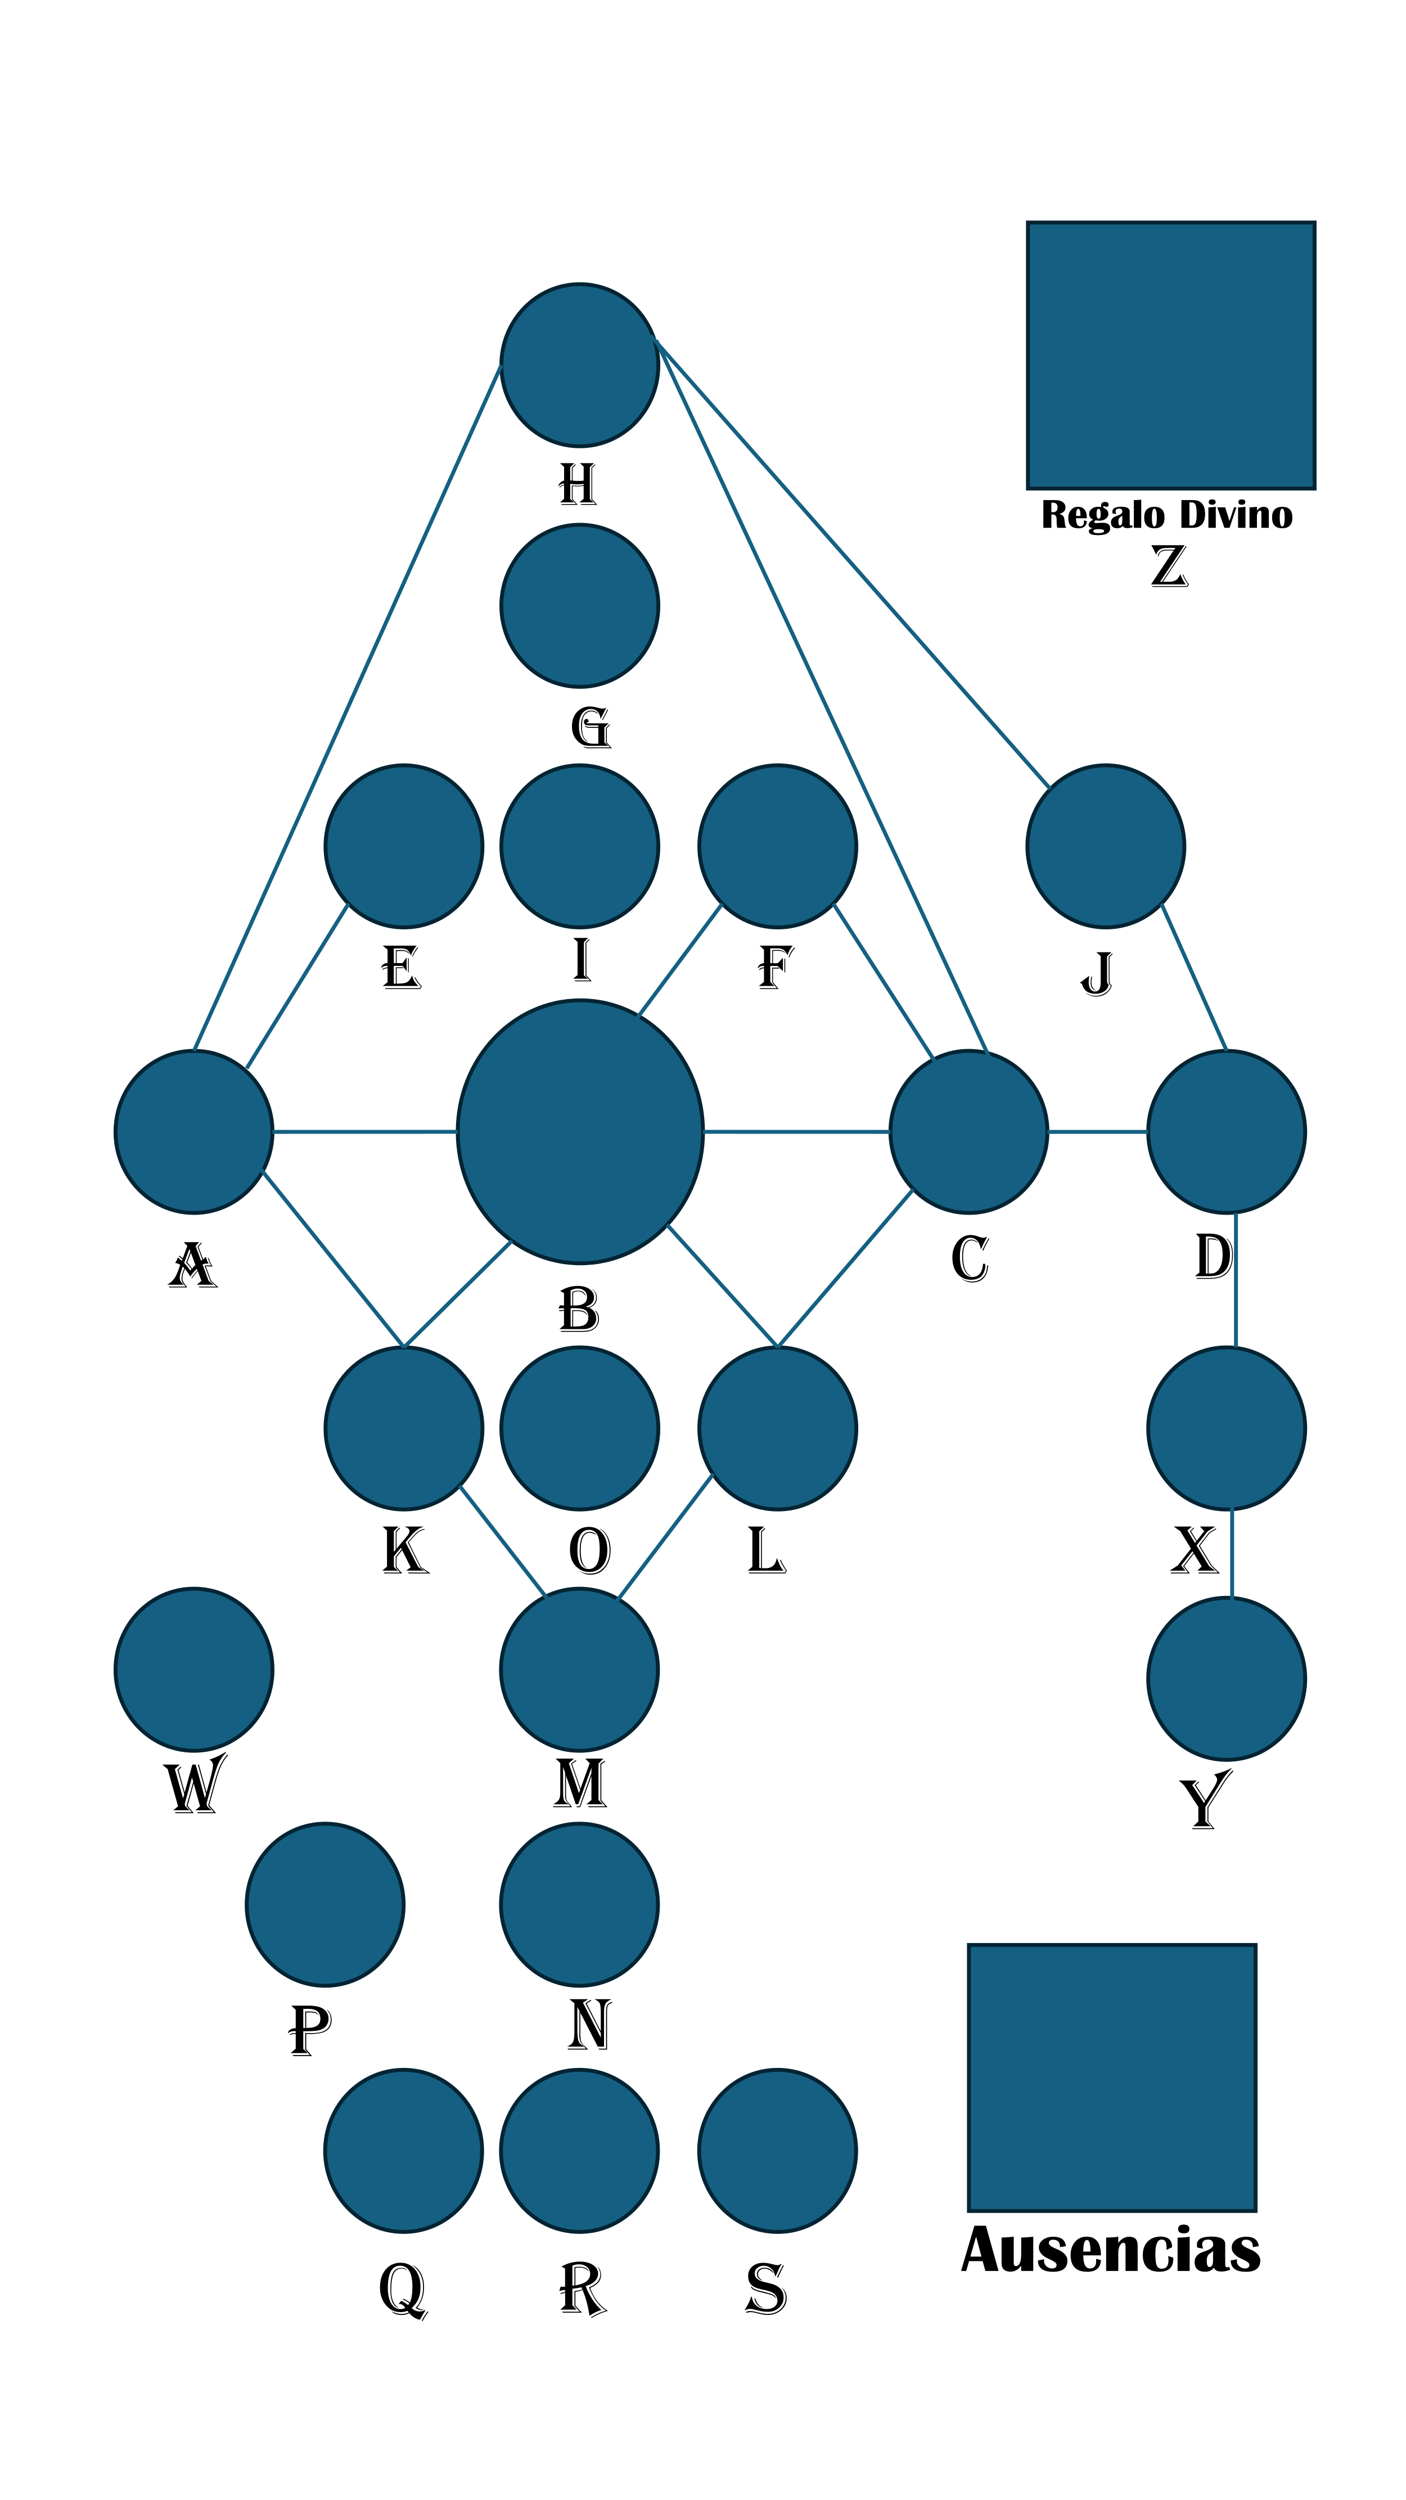 <svg xmlns="http://www.w3.org/2000/svg" xmlns:xlink="http://www.w3.org/1999/xlink" version="1.1" width="540pt" height="960pt" viewBox="0 0 540 960">
<rect x="0" y="0" width="540" height="960" fill="#808080" stroke="none"/>
<defs>
<clipPath id="clip_1">
<path transform="matrix(1,0,0,-1,0,960)" d="M0 0H540V960H0Z" fill-rule="evenodd"/>
</clipPath>
<clipPath id="clip_2">
<path transform="matrix(1,0,0,-1,0,960)" d="M0 0H540V960H0Z" fill-rule="evenodd"/>
</clipPath>
<clipPath id="clip_3">
<path transform="matrix(1,0,0,-1,0,960)" d="M0 0H540V960H0Z" fill-rule="evenodd"/>
</clipPath>
<clipPath id="clip_4">
<path transform="matrix(1,0,0,-1,0,960)" d="M0 0H540V960H0Z" fill-rule="evenodd"/>
</clipPath>
<clipPath id="clip_5">
<path transform="matrix(1,0,0,-1,0,960)" d="M0 0H540V960H0Z" fill-rule="evenodd"/>
</clipPath>
<clipPath id="clip_6">
<path transform="matrix(1,0,0,-1,0,960)" d="M0 0H540V960H0Z" fill-rule="evenodd"/>
</clipPath>
<clipPath id="clip_7">
<path transform="matrix(1,0,0,-1,0,960)" d="M0 0H540V960H0Z" fill-rule="evenodd"/>
</clipPath>
<clipPath id="clip_8">
<path transform="matrix(1,0,0,-1,0,960)" d="M-0 0H540V960H-0Z" fill-rule="evenodd"/>
</clipPath>
<clipPath id="clip_9">
<path transform="matrix(1,0,0,-1,0,960)" d="M-0 0H540V960H-0Z" fill-rule="evenodd"/>
</clipPath>
<clipPath id="clip_10">
<path transform="matrix(1,0,0,-1,0,960)" d="M-0 0H540V960H-0Z" fill-rule="evenodd"/>
</clipPath>
<clipPath id="clip_11">
<path transform="matrix(1,0,0,-1,0,960)" d="M-0 0H540V960H-0Z" fill-rule="evenodd"/>
</clipPath>
<clipPath id="clip_12">
<path transform="matrix(1,0,0,-1,0,960)" d="M-0 0H540V960H-0Z" fill-rule="evenodd"/>
</clipPath>
<clipPath id="clip_13">
<path transform="matrix(1,0,0,-1,0,960)" d="M-0 0H540V960H-0Z" fill-rule="evenodd"/>
</clipPath>
<clipPath id="clip_14">
<path transform="matrix(1,0,0,-1,0,960)" d="M-0 0H540V960H-0Z" fill-rule="evenodd"/>
</clipPath>
<clipPath id="clip_15">
<path transform="matrix(1,0,0,-1,0,960)" d="M-0 0H540V960H-0Z" fill-rule="evenodd"/>
</clipPath>
<clipPath id="clip_16">
<path transform="matrix(1,0,0,-1,0,960)" d="M-0 0H540V960H-0Z" fill-rule="evenodd"/>
</clipPath>
<clipPath id="clip_17">
<path transform="matrix(1,0,0,-1,0,960)" d="M-0 0H540V960H-0Z" fill-rule="evenodd"/>
</clipPath>
<clipPath id="clip_18">
<path transform="matrix(1,0,0,-1,0,960)" d="M0 0H540V960H0Z" fill-rule="evenodd"/>
</clipPath>
<clipPath id="clip_19">
<path transform="matrix(1,0,0,-1,0,960)" d="M0 0H540V960H0Z" fill-rule="evenodd"/>
</clipPath>
<clipPath id="clip_20">
<path transform="matrix(1,0,0,-1,0,960)" d="M-0 0H540V960H-0Z" fill-rule="evenodd"/>
</clipPath>
<clipPath id="clip_21">
<path transform="matrix(1,0,0,-1,0,960)" d="M-0 0H540V960H-0Z" fill-rule="evenodd"/>
</clipPath>
<clipPath id="clip_22">
<path transform="matrix(1,0,0,-1,0,960)" d="M-0 0H540V960H-0Z" fill-rule="evenodd"/>
</clipPath>
<clipPath id="clip_23">
<path transform="matrix(1,0,0,-1,0,960)" d="M-0 0H540V960H-0Z" fill-rule="evenodd"/>
</clipPath>
<clipPath id="clip_24">
<path transform="matrix(1,0,0,-1,0,960)" d="M0 0H540V960H0Z" fill-rule="evenodd"/>
</clipPath>
<clipPath id="clip_25">
<path transform="matrix(1,0,0,-1,0,960)" d="M0 0H540V960H0Z" fill-rule="evenodd"/>
</clipPath>
<clipPath id="clip_26">
<path transform="matrix(1,0,0,-1,0,960)" d="M-0 0H540V960H-0Z" fill-rule="evenodd"/>
</clipPath>
<clipPath id="clip_27">
<path transform="matrix(1,0,0,-1,0,960)" d="M-0 0H540V960H-0Z" fill-rule="evenodd"/>
</clipPath>
<clipPath id="clip_28">
<path transform="matrix(1,0,0,-1,0,960)" d="M0 0H540V960H0Z" fill-rule="evenodd"/>
</clipPath>
<clipPath id="clip_29">
<path transform="matrix(1,0,0,-1,0,960)" d="M0 0H540V960H0Z" fill-rule="evenodd"/>
</clipPath>
<clipPath id="clip_30">
<path transform="matrix(1,0,0,-1,0,960)" d="M0 0H540V960H0Z" fill-rule="evenodd"/>
</clipPath>
<clipPath id="clip_31">
<path transform="matrix(1,0,0,-1,0,960)" d="M0 0H540V960H0Z" fill-rule="evenodd"/>
</clipPath>
<clipPath id="clip_32">
<path transform="matrix(1,0,0,-1,0,960)" d="M0 0H540V960H0Z" fill-rule="evenodd"/>
</clipPath>
<clipPath id="clip_33">
<path transform="matrix(1,0,0,-1,0,960)" d="M0 0H540V960H0Z" fill-rule="evenodd"/>
</clipPath>
<clipPath id="clip_34">
<path transform="matrix(1,0,0,-1,0,960)" d="M0 0H540V960H0Z" fill-rule="evenodd"/>
</clipPath>
<clipPath id="clip_35">
<path transform="matrix(1,0,0,-1,0,960)" d="M0 0H540V960H0Z" fill-rule="evenodd"/>
</clipPath>
<clipPath id="clip_36">
<path transform="matrix(1,0,0,-1,0,960)" d="M0 0H540V960H0Z" fill-rule="evenodd"/>
</clipPath>
<clipPath id="clip_37">
<path transform="matrix(1,0,0,-1,0,960)" d="M0 0H540V960H0Z" fill-rule="evenodd"/>
</clipPath>
<clipPath id="clip_38">
<path transform="matrix(1,0,0,-1,0,960)" d="M-0 0H540V960H-0Z" fill-rule="evenodd"/>
</clipPath>
<clipPath id="clip_39">
<path transform="matrix(1,0,0,-1,0,960)" d="M-0 0H540V960H-0Z" fill-rule="evenodd"/>
</clipPath>
<clipPath id="clip_40">
<path transform="matrix(1,0,0,-1,0,960)" d="M-0 0H540V960H-0Z" fill-rule="evenodd"/>
</clipPath>
<clipPath id="clip_41">
<path transform="matrix(1,0,0,-1,0,960)" d="M-0 0H540V960H-0Z" fill-rule="evenodd"/>
</clipPath>
<clipPath id="clip_42">
<path transform="matrix(1,0,0,-1,0,960)" d="M0 0H540V960H0Z" fill-rule="evenodd"/>
</clipPath>
<clipPath id="clip_43">
<path transform="matrix(1,0,0,-1,0,960)" d="M0 0H540V960H0Z" fill-rule="evenodd"/>
</clipPath>
<clipPath id="clip_44">
<path transform="matrix(1,0,0,-1,0,960)" d="M0 0H540V960H0Z" fill-rule="evenodd"/>
</clipPath>
<clipPath id="clip_45">
<path transform="matrix(1,0,0,-1,0,960)" d="M0 0H540V960H0Z" fill-rule="evenodd"/>
</clipPath>
<clipPath id="clip_46">
<path transform="matrix(1,0,0,-1,0,960)" d="M-0 0H540V960H-0Z" fill-rule="evenodd"/>
</clipPath>
<clipPath id="clip_47">
<path transform="matrix(1,0,0,-1,0,960)" d="M-0 0H540V960H-0Z" fill-rule="evenodd"/>
</clipPath>
<clipPath id="clip_48">
<path transform="matrix(1,0,0,-1,0,960)" d="M0 0H540V960H0Z" fill-rule="evenodd"/>
</clipPath>
<path id="font_49_43" d="M.032 .667H.261L.195 .602V.391C.202 .39 .211 .389 .221 .388V.597L.274 .65 .284 .641 .234 .591V.388L.25 .386C.275 .384 .299 .383 .323 .383 .357 .383 .386 .384 .41 .388V.612L.351 .667H.576L.509 .602V.093L.568 .04H.343L.41 .097V.305C.383 .298 .355 .295 .326 .295 .298 .295 .27 .296 .241 .299L.234 .3V.093L.314 0H.062L.049 .013H.288L.221 .086V.311L.235 .31C.278 .307 .309 .306 .329 .306 .36 .306 .387 .31 .41 .318V.335C.38 .331 .344 .328 .303 .328 .281 .328 .265 .329 .255 .33L.206 .334C.204 .335 .2 .335 .195 .335V.093L.257 .04H.032L.097 .097V.311C.07 .311 .048 .3 .032 .279L.021 .283C.04 .307 .066 .321 .097 .323V.341C.061 .341 .032 .327 .011 .3L.003 .305C.023 .351 .054 .379 .097 .388V.607L.032 .667M.597 .64 .547 .591V.092L.628 0H.375L.362 .013H.6L.535 .087V.596L.589 .65 .597 .64Z"/>
<clipPath id="clip_50">
<path transform="matrix(1,0,0,-1,0,960)" d="M0 0H540V960H0Z" fill-rule="evenodd"/>
</clipPath>
<path id="font_49_36" d="M.472 .667 .421 .609 .501 .396 .521 .407 .449 .6 .5 .659 .513 .654 .464 .597 .532 .415C.536 .417 .538 .419 .539 .42L.555 .434C.565 .441 .571 .447 .574 .45 .582 .413 .595 .38 .613 .35 .603 .351 .597 .352 .592 .352 .561 .352 .539 .347 .524 .337L.613 .097 .686 .04H.439L.507 .097 .453 .24C.417 .203 .389 .169 .37 .136L.359 .139C.378 .171 .407 .207 .445 .246L.449 .251 .439 .273C.401 .24 .369 .203 .343 .16L.334 .174C.318 .202 .296 .232 .27 .267L.265 .273C.24 .217 .227 .172 .227 .137 .227 .116 .231 .099 .238 .085 .245 .071 .261 .047 .288 .014 .29 .011 .294 .006 .299 0H.035L.025 .013H.274L.266 .023C.244 .049 .23 .069 .223 .084 .217 .098 .213 .116 .213 .135 .213 .168 .227 .218 .254 .284L.232 .306C.228 .296 .223 .281 .216 .261L.2 .211C.191 .184 .187 .162 .187 .144 .187 .126 .19 .111 .196 .099 .202 .087 .215 .07 .235 .049 .237 .047 .24 .044 .244 .04H0C.047 .064 .083 .097 .111 .137 .138 .178 .165 .241 .191 .326L.193 .333C.176 .348 .151 .357 .119 .36 .137 .386 .15 .414 .16 .443 .165 .439 .167 .437 .168 .436L.19 .415C.198 .408 .207 .401 .217 .393L.226 .415 .22 .419C.204 .434 .19 .445 .179 .454L.175 .458 .183 .468C.2 .457 .216 .444 .232 .429L.299 .611 .247 .667H.472M.352 .51 .298 .369C.301 .365 .302 .363 .303 .363L.323 .34C.333 .328 .347 .31 .364 .285L.369 .278C.383 .296 .399 .313 .418 .33L.352 .51M.33 .567 .252 .362C.277 .336 .298 .311 .316 .286L.338 .255C.339 .255 .34 .253 .343 .249 .346 .252 .348 .254 .348 .254L.355 .262C.356 .264 .358 .266 .36 .269 .338 .304 .311 .336 .281 .364L.343 .529 .33 .567M.617 .427C.624 .397 .642 .357 .67 .306 .663 .307 .659 .307 .658 .307L.619 .31C.601 .312 .588 .312 .58 .312 .578 .312 .575 .313 .57 .313L.651 .096 .76 0H.478L.468 .013H.728L.64 .091 .553 .321C.564 .324 .576 .325 .591 .325 .608 .325 .628 .324 .649 .321L.644 .332C.623 .37 .609 .405 .602 .436L.617 .427Z"/>
<clipPath id="clip_51">
<path transform="matrix(1,0,0,-1,0,960)" d="M0 0H540V960H0Z" fill-rule="evenodd"/>
</clipPath>
<path id="font_49_42" d="M.572 .65 .481 .47C.475 .521 .459 .56 .433 .587 .407 .614 .372 .628 .329 .628 .268 .628 .22 .604 .186 .557 .152 .509 .135 .443 .135 .357 .135 .168 .212 .074 .367 .074H.445V.327H.322C.296 .327 .276 .329 .265 .332 .253 .335 .242 .341 .231 .351V.362C.243 .354 .255 .348 .267 .346 .278 .343 .297 .342 .324 .342H.445V.367H.31 .288C.239 .367 .215 .385 .215 .42 .215 .434 .219 .446 .227 .456 .235 .466 .245 .471 .256 .471 .265 .471 .272 .468 .279 .461 .285 .455 .288 .448 .288 .439 .288 .425 .283 .416 .272 .414L.261 .412C.257 .411 .255 .409 .255 .407 .255 .403 .26 .4 .271 .4H.288 .61L.542 .335V.094L.605 .04H.355 .306C.265 .04 .231 .045 .204 .055 .177 .065 .149 .083 .122 .109 .056 .169 .023 .249 .023 .35 .023 .454 .054 .535 .116 .593 .17 .644 .234 .67 .309 .67 .342 .67 .38 .664 .423 .653 .467 .641 .496 .635 .51 .635 .53 .635 .551 .64 .572 .65M.602 .617 .518 .453 .506 .458 .59 .623 .602 .617M.445 .545 .437 .551C.399 .578 .366 .591 .335 .591 .298 .591 .266 .578 .239 .551 .219 .532 .205 .506 .197 .475 .188 .443 .184 .401 .184 .349 .184 .284 .19 .233 .203 .198 .216 .164 .24 .132 .275 .104V.099C.237 .121 .21 .153 .193 .194 .177 .235 .168 .29 .168 .36 .168 .437 .183 .497 .212 .54 .241 .583 .282 .604 .334 .604 .38 .604 .417 .586 .445 .548V.545M.631 .373 .581 .323V.093L.662 0 .468 .002 .292 0C.281 0 .272 0 .267 .001 .246 .003 .225 .012 .205 .027H.215C.237 .018 .267 .014 .306 .014L.33 .015H.634L.567 .088V.327L.623 .384 .631 .373Z"/>
<clipPath id="clip_52">
<path transform="matrix(1,0,0,-1,0,960)" d="M0 0H540V960H0Z" fill-rule="evenodd"/>
</clipPath>
<path id="font_49_41" d="M.031 .667H.538C.517 .64 .503 .619 .494 .604 .486 .589 .475 .564 .461 .53L.458 .52C.436 .565 .415 .593 .394 .606 .373 .619 .337 .626 .288 .626L.26 .625 .212 .626 .194 .626V.397H.224V.599L.238 .6C.258 .601 .28 .602 .303 .602 .369 .602 .411 .584 .427 .55 .411 .565 .394 .575 .375 .581 .357 .586 .328 .589 .289 .589 .275 .589 .257 .588 .236 .586V.397H.31L.388 .48V.275L.306 .355H.194V.11L.257 .047H.017L.097 .11V.319C.072 .319 .05 .31 .031 .291L.021 .301C.04 .322 .065 .333 .097 .333V.355C.09 .356 .085 .356 .082 .356 .052 .356 .026 .344 .003 .319L0 .327C.015 .37 .047 .394 .097 .397V.604L.031 .667M.575 .632C.528 .578 .499 .528 .487 .482L.477 .489C.489 .541 .519 .591 .566 .641L.575 .632M.424 .463V.252L.411 .26V.471L.424 .463M.336 .315H.236V.106L.322 0H.04L.027 .013H.295L.224 .1V.329H.322L.336 .315Z"/>
<clipPath id="clip_53">
<path transform="matrix(1,0,0,-1,0,960)" d="M0 0H540V960H0Z" fill-rule="evenodd"/>
</clipPath>
<path id="font_49_40" d="M.549 .667 .542 .658C.508 .617 .482 .57 .462 .517 .459 .524 .457 .53 .455 .533 .437 .572 .418 .597 .397 .608 .377 .619 .34 .625 .287 .625 .263 .625 .233 .624 .199 .623V.399H.23V.597C.255 .599 .279 .601 .301 .601 .343 .601 .373 .596 .393 .587 .412 .579 .43 .562 .445 .537 .44 .54 .437 .542 .435 .544 .409 .564 .39 .576 .378 .58 .366 .584 .343 .586 .309 .586 .298 .586 .28 .585 .253 .584L.243 .584V.399H.333L.396 .486V.275L.333 .356H.199V.083H.23V.334H.336L.349 .321H.243V.083C.309 .083 .356 .088 .384 .097 .412 .107 .434 .125 .45 .153L.476 .197C.477 .199 .479 .203 .482 .208 .49 .172 .501 .144 .513 .122 .526 .101 .547 .076 .576 .047H.028L.103 .104V.321C.075 .318 .05 .31 .028 .296L.021 .306C.041 .32 .068 .33 .103 .334V.356C.097 .357 .093 .357 .091 .357 .058 .357 .027 .345 0 .321 .015 .373 .049 .399 .103 .399V.607L.028 .667H.549M.573 .635 .569 .631C.53 .577 .503 .532 .49 .496L.481 .506C.503 .557 .531 .603 .566 .646L.573 .635M.429 .47V.254L.417 .261V.477L.429 .47M.631 .044 .606 0H.073L.065 .013H.6L.616 .044C.569 .087 .536 .133 .517 .183L.533 .177C.551 .135 .581 .093 .624 .051L.631 .044Z"/>
<clipPath id="clip_54">
<path transform="matrix(1,0,0,-1,0,960)" d="M0 0H540V960H0Z" fill-rule="evenodd"/>
</clipPath>
<path id="font_49_44" d="M.02 .667H.251L.186 .601V.092L.248 .04H.02L.088 .096V.606L.02 .667M.273 .639 .224 .59V.091L.306 0H.052L.04 .013H.277L.21 .087V.594L.265 .649 .273 .639Z"/>
<clipPath id="clip_55">
<path transform="matrix(1,0,0,-1,0,960)" d="M0 0H540V960H0Z" fill-rule="evenodd"/>
</clipPath>
<path id="font_49_45" d="M.467 .667 .401 .601V.238 .222C.401 .198 .409 .181 .425 .173 .421 .13 .401 .095 .363 .069 .326 .042 .279 .028 .224 .028 .121 .028 .055 .068 .026 .149L.019 .167C.016 .177 .012 .183 .007 .186 .002 .19-.007 .193-.02 .195L.126 .304C.121 .272 .118 .24 .118 .208 .118 .164 .127 .129 .144 .103 .162 .077 .185 .063 .215 .063 .274 .063 .303 .11 .303 .203V.607L.237 .667H.467M.487 .64 .439 .591V.234 .215L.446 .185C.45 .176 .459 .168 .473 .159 .468 .131 .454 .103 .431 .074 .383 .015 .317-.015 .232-.015 .167-.015 .115 .004 .076 .042V.045C.1 .027 .123 .014 .145 .007 .166 .001 .193-.003 .225-.003 .281-.003 .332 .012 .376 .042 .421 .072 .448 .11 .458 .154 .443 .167 .434 .177 .431 .185 .427 .194 .426 .211 .426 .237V.596L.479 .65 .487 .64M.171 .293 .17 .287C.164 .25 .161 .223 .161 .206 .161 .143 .185 .1 .232 .077H.225C.174 .092 .148 .132 .148 .198 .148 .231 .152 .263 .159 .293H.171Z"/>
<clipPath id="clip_56">
<path transform="matrix(1,0,0,-1,0,960)" d="M0 0H540V960H0Z" fill-rule="evenodd"/>
</clipPath>
<path id="font_49_37" d="M.033 .601C.11 .651 .197 .677 .293 .677 .363 .677 .421 .661 .465 .63 .509 .598 .531 .558 .531 .508 .531 .442 .493 .397 .416 .375V.37C.424 .368 .433 .365 .444 .362 .48 .37 .509 .387 .53 .413 .55 .44 .561 .471 .561 .508 .561 .554 .542 .595 .503 .631V.634L.509 .629C.551 .596 .573 .554 .573 .503 .573 .432 .536 .382 .462 .354 .494 .34 .519 .319 .537 .292 .555 .265 .563 .234 .563 .2 .563 .152 .546 .113 .511 .084 .476 .055 .429 .04 .37 .04H.021L.088 .098V.309C.069 .309 .046 .307 .021 .304L.017 .318C.046 .321 .069 .322 .088 .322V.348H.076C.057 .348 .035 .347 .007 .344L.028 .391 .036 .391C.049 .39 .058 .389 .065 .389 .075 .389 .082 .389 .088 .388V.571L.033 .601M.186 .608V.388C.189 .388 .192 .388 .193 .388H.202C.203 .388 .206 .388 .21 .388V.587C.238 .601 .265 .607 .292 .607 .323 .607 .347 .602 .365 .591 .382 .58 .397 .561 .41 .534L.396 .542C.372 .578 .337 .597 .292 .597 .266 .597 .243 .59 .223 .575V.388L.244 .388C.306 .388 .352 .398 .383 .419 .413 .439 .428 .471 .428 .513 .428 .55 .416 .581 .39 .603 .365 .626 .332 .638 .291 .638 .255 .638 .22 .628 .186 .608M.186 .348V.078H.21V.318C.233 .32 .25 .32 .26 .32 .314 .32 .353 .315 .377 .305 .401 .295 .421 .276 .435 .248H.429C.413 .27 .393 .285 .369 .294 .345 .302 .31 .307 .263 .307L.223 .306V.078H.239L.31 .081C.401 .087 .447 .132 .447 .214 .447 .266 .432 .301 .402 .32 .372 .339 .315 .349 .232 .349 .224 .349 .208 .348 .186 .348M.551 .313C.586 .286 .604 .245 .604 .19 .604 .135 .584 .089 .545 .053 .508 .018 .452 0 .379 0H.047L.039 .013H.347C.414 .013 .462 .02 .492 .033 .557 .064 .59 .117 .59 .193 .59 .236 .575 .274 .545 .309L.551 .313Z"/>
<clipPath id="clip_57">
<path transform="matrix(1,0,0,-1,0,960)" d="M0 0H540V960H0Z" fill-rule="evenodd"/>
</clipPath>
<path id="font_49_38" d="M.533 .652 .528 .643C.499 .591 .473 .54 .452 .489L.447 .478 .441 .481C.433 .531 .416 .57 .389 .598 .361 .627 .328 .642 .29 .642 .248 .642 .214 .624 .186 .588 .151 .543 .134 .467 .134 .36 .134 .267 .15 .195 .182 .143 .214 .091 .258 .064 .315 .064 .361 .064 .397 .08 .425 .11 .452 .14 .468 .184 .473 .24 .474 .254 .48 .261 .49 .261 .502 .261 .509 .25 .509 .229 .509 .197 .502 .165 .487 .131 .457 .059 .395 .023 .3 .023 .215 .023 .148 .053 .098 .112 .048 .172 .023 .252 .023 .353 .023 .447 .049 .525 .101 .588 .153 .651 .217 .683 .294 .683 .33 .683 .372 .674 .418 .656 .443 .646 .463 .642 .479 .642 .496 .642 .512 .646 .525 .656L.533 .652M.392 .567C.362 .591 .334 .603 .308 .603 .223 .603 .181 .522 .181 .361 .181 .288 .191 .227 .21 .179 .23 .13 .257 .098 .293 .084V.079C.255 .087 .224 .117 .201 .168 .178 .219 .167 .284 .167 .363 .167 .531 .213 .615 .305 .615 .336 .615 .365 .601 .392 .574V.567M.551 .232C.546 .151 .523 .089 .483 .047 .443 .005 .388-.017 .316-.017 .262-.017 .211 0 .164 .034V.038C.206 .011 .256-.003 .315-.003 .379-.003 .432 .018 .473 .059 .493 .079 .507 .102 .517 .127 .526 .152 .532 .185 .536 .227L.537 .238 .551 .232M.569 .628 .563 .619C.528 .558 .5 .503 .479 .453L.465 .459 .471 .472C.487 .506 .501 .534 .514 .557L.553 .626 .558 .635 .569 .628Z"/>
<clipPath id="clip_58">
<path transform="matrix(1,0,0,-1,0,960)" d="M0 0H540V960H0Z" fill-rule="evenodd"/>
</clipPath>
<path id="font_49_39" d="M.035 .667H.227C.321 .667 .391 .649 .436 .613 .503 .559 .537 .476 .537 .362 .537 .243 .508 .158 .449 .105 .422 .081 .392 .064 .359 .055 .326 .045 .282 .04 .228 .04H.02L.087 .092V.61L.035 .667M.183 .625V.078H.209V.593C.226 .595 .242 .597 .256 .597 .283 .597 .304 .594 .319 .589 .335 .583 .35 .574 .366 .559 .331 .575 .294 .583 .255 .583 .246 .583 .235 .583 .222 .582V.078C.258 .078 .286 .081 .305 .087 .324 .093 .341 .105 .358 .122 .406 .17 .429 .25 .429 .363 .429 .473 .404 .548 .353 .588 .322 .613 .273 .625 .206 .625H.183M.05 0 .043 .013H.222C.31 .013 .376 .025 .422 .049 .52 .102 .569 .202 .569 .352 .569 .452 .547 .527 .503 .575L.483 .597C.483 .597 .481 .6 .478 .604 .547 .56 .581 .477 .581 .355 .581 .226 .547 .131 .479 .07 .426 .023 .34 0 .222 0H.05Z"/>
<clipPath id="clip_59">
<path transform="matrix(1,0,0,-1,0,960)" d="M0 0H540V960H0Z" fill-rule="evenodd"/>
</clipPath>
<path id="font_49_46" d="M.024 .667H.252L.185 .603V.307L.211 .338V.599L.266 .652 .273 .641 .223 .592V.353L.375 .534C.396 .56 .407 .584 .407 .604 .407 .617 .401 .629 .389 .64 .376 .651 .361 .659 .344 .662V.667H.601V.662C.545 .648 .484 .603 .419 .524L.351 .444 .531 .093 .613 .04H.36L.424 .088 .303 .33 .223 .233V.093L.303 0H.052L.039 .013H.273L.211 .088V.24L.296 .344 .286 .366 .185 .245V.093L.244 .04H.02L.087 .097V.609L.024 .667M.625 .623C.577 .619 .529 .591 .481 .538L.396 .443 .568 .093 .707 0H.396L.382 .013H.665L.561 .084 .382 .443 .473 .546C.521 .599 .57 .628 .62 .633L.625 .623Z"/>
<clipPath id="clip_60">
<path transform="matrix(1,0,0,-1,0,960)" d="M0 0H540V960H0Z" fill-rule="evenodd"/>
</clipPath>
<path id="font_49_50" d="M.398 .558 .39 .563C.359 .58 .33 .589 .304 .589 .219 .589 .176 .505 .176 .336 .176 .213 .202 .131 .255 .091L.251 .087C.218 .11 .195 .14 .181 .178 .168 .215 .161 .266 .161 .33 .161 .511 .208 .602 .303 .602 .347 .602 .378 .587 .398 .558M.294 .673C.373 .673 .436 .643 .484 .583 .531 .523 .555 .443 .555 .343 .555 .248 .531 .173 .485 .117 .438 .06 .375 .032 .296 .032 .234 .032 .179 .052 .13 .092 .059 .15 .023 .237 .023 .352 .023 .45 .048 .528 .097 .586 .146 .644 .211 .673 .294 .673M.294 .631C.184 .631 .129 .534 .129 .342 .129 .163 .183 .074 .292 .074 .342 .074 .38 .098 .407 .145 .433 .192 .446 .261 .446 .352 .446 .455 .434 .527 .408 .568 .382 .61 .343 .631 .294 .631M.45 .648C.496 .626 .533 .587 .56 .533 .587 .479 .601 .416 .601 .344 .601 .239 .574 .155 .521 .09 .468 .025 .398-.007 .311-.007 .256-.007 .204 .012 .156 .05V.052C.196 .023 .247 .008 .308 .008 .389 .008 .456 .039 .509 .1 .561 .162 .587 .24 .587 .336 .587 .408 .575 .47 .552 .523 .528 .577 .494 .617 .45 .643V.648Z"/>
<clipPath id="clip_61">
<path transform="matrix(1,0,0,-1,0,960)" d="M0 0H540V960H0Z" fill-rule="evenodd"/>
</clipPath>
<path id="font_49_47" d="M.02 .667H.253L.185 .6V.078H.188L.206 .076H.21V.595L.263 .648 .27 .638 .223 .589V.076C.237 .075 .251 .074 .265 .074 .316 .074 .356 .086 .382 .109 .409 .132 .426 .17 .436 .222 .466 .133 .498 .073 .53 .04H.02L.087 .095V.605L.02 .667M.578 .044 .556 0H.046L.034 .013H.55L.564 .044C.529 .088 .5 .137 .479 .191L.477 .196 .492 .19 .496 .182C.517 .134 .543 .089 .574 .048L.578 .044Z"/>
<clipPath id="clip_62">
<path transform="matrix(1,0,0,-1,0,960)" d="M0 0H540V960H0Z" fill-rule="evenodd"/>
</clipPath>
<path id="font_49_58" d="M.845 .834C.799 .785 .765 .735 .742 .685 .719 .636 .692 .554 .661 .44L.577 .132 .586 .094 .646 .04H.424L.488 .094 .401 .407 .317 .101 .401 0H.152L.142 .013H.375L.301 .098 .394 .432 .377 .49 .277 .124 .285 .094 .342 .04H.119L.186 .094 .043 .605-.03 .667H.209L.142 .605 .254 .203 .271 .262 .177 .598 .221 .638 .232 .63 .192 .594 .277 .286 .382 .667H.428L.555 .207 .57 .262 .458 .667H.472L.577 .286 .623 .452C.651 .555 .666 .623 .666 .654 .666 .689 .649 .716 .617 .736 .655 .748 .696 .764 .739 .785 .783 .806 .815 .825 .837 .841L.845 .834M.874 .797C.835 .754 .803 .706 .778 .652 .752 .598 .727 .522 .7 .425L.614 .109 .708 0H.457L.446 .013H.678L.599 .104 .688 .432C.715 .529 .741 .604 .765 .656 .79 .708 .822 .758 .863 .806L.874 .797Z"/>
<clipPath id="clip_63">
<path transform="matrix(1,0,0,-1,0,960)" d="M0 0H540V960H0Z" fill-rule="evenodd"/>
</clipPath>
<path id="font_49_48" d="M.678 .667 .611 .599V.098L.671 .04H.446L.514 .098V.426L.359 0H.312L.309 .013H.351L.514 .468V.542L.333 .041H.298L.165 .435V.177C.165 .142 .167 .118 .171 .104 .176 .089 .187 .073 .204 .056L.248 0H-.008L-.017 .013H.223L.205 .04H-.013L-.002 .045C.034 .065 .058 .086 .069 .106 .081 .126 .086 .159 .086 .203V.606L.022 .667H.274L.204 .603 .342 .194 .359 .237 .234 .599 .298 .646 .309 .638 .248 .595 .364 .255 .49 .603 .43 .667H.678M.125 .551V.201C.125 .147 .13 .11 .14 .09 .151 .07 .172 .055 .204 .046L.2 .053C.168 .075 .152 .107 .152 .149V.185 .474L.125 .551M.705 .629 .65 .589V.096L.735 0H.476L.469 .013H.705L.637 .09V.598L.695 .637 .705 .629Z"/>
<clipPath id="clip_64">
<path transform="matrix(1,0,0,-1,0,960)" d="M0 0H540V960H0Z" fill-rule="evenodd"/>
</clipPath>
<path id="font_49_59" d="M.623 .667 .515 .597 .359 .398 .538 .104 .623 .04H.371L.433 .1 .321 .282 .184 .104 .264 0H-.003L-.011 .013H.238L.168 .104 .314 .294 .301 .316 .141 .113 .201 .04H-.023L.091 .113 .28 .353 .127 .602 .035 .667H.292L.229 .611 .337 .434 .355 .456 .264 .602 .318 .653 .327 .645 .28 .602 .363 .466 .469 .602 .408 .667H.623M.64 .63 .545 .574 .407 .394 .575 .115 .694 0H.391L.382 .013H.663L.564 .109 .391 .394 .536 .582 .633 .64 .64 .63Z"/>
<clipPath id="clip_65">
<path transform="matrix(1,0,0,-1,0,960)" d="M0 0H540V960H0Z" fill-rule="evenodd"/>
</clipPath>
<path id="font_49_60" d="M.703 .839 .706 .835 .701 .83C.642 .769 .594 .707 .557 .645 .542 .621 .532 .604 .525 .594L.344 .304V.105L.415 .04H.177L.247 .105V.304L.13 .484 .104 .524C.081 .56 .062 .587 .048 .603 .033 .62 .011 .64-.018 .663L-.023 .667H.223L.163 .604 .325 .359 .341 .384 .196 .604 .247 .653 .257 .645 .213 .604 .348 .395 .458 .568C.489 .618 .505 .655 .505 .68 .505 .701 .491 .725 .463 .751 .558 .774 .636 .802 .697 .836L.703 .839M.725 .81V.79L.72 .785C.692 .759 .669 .733 .649 .706 .629 .68 .6 .637 .562 .575L.385 .297V.105L.472 0H.166L.16 .013H.446L.372 .105V.3L.552 .584 .58 .629C.631 .71 .679 .77 .725 .81Z"/>
<clipPath id="clip_66">
<path transform="matrix(1,0,0,-1,0,960)" d="M0 0H540V960H0Z" fill-rule="evenodd"/>
</clipPath>
<clipPath id="clip_67">
<path transform="matrix(1,0,0,-1,0,960)" d="M0 0H540V960H0Z" fill-rule="evenodd"/>
</clipPath>
<clipPath id="clip_68">
<path transform="matrix(1,0,0,-1,0,960)" d="M0 0H540V960H0Z" fill-rule="evenodd"/>
</clipPath>
<path id="font_49_51" d="M.047 .667H.267C.36 .667 .426 .654 .465 .628 .515 .596 .541 .551 .541 .493 .541 .458 .531 .428 .512 .402 .493 .376 .466 .358 .431 .346 .397 .335 .342 .329 .267 .329H.207V.094L.266 .04H.039L.107 .097V.292C.103 .293 .1 .294 .099 .294 .075 .294 .053 .288 .031 .278L.027 .286C.049 .299 .068 .305 .085 .305H.103L.107 .305V.329C.099 .33 .094 .331 .092 .331 .057 .331 .029 .322 .008 .305L.003 .313C.023 .35 .055 .368 .099 .368L.107 .368V.612L.047 .667M.207 .623V.372L.213 .372 .226 .371C.227 .371 .229 .371 .232 .372V.59H.286C.327 .59 .357 .586 .374 .579 .391 .571 .405 .556 .417 .533 .405 .549 .39 .561 .372 .567 .354 .574 .329 .577 .296 .577H.246V.372C.31 .372 .357 .381 .387 .401 .418 .42 .433 .451 .433 .492 .433 .539 .419 .572 .392 .593 .365 .614 .322 .625 .263 .625 .247 .625 .229 .624 .207 .623M.516 .615C.535 .605 .551 .588 .563 .563 .576 .539 .582 .511 .582 .479 .582 .409 .554 .358 .5 .327 .458 .304 .388 .292 .288 .292 .271 .292 .257 .292 .246 .293V.091L.322 0H.078L.064 .013H.294L.232 .085V.306C.26 .304 .29 .304 .322 .304 .406 .304 .469 .319 .509 .348 .55 .378 .57 .423 .57 .484 .57 .51 .566 .532 .559 .551 .551 .569 .536 .591 .516 .615Z"/>
<clipPath id="clip_69">
<path transform="matrix(1,0,0,-1,0,960)" d="M0 0H540V960H0Z" fill-rule="evenodd"/>
</clipPath>
<path id="font_49_49" d="M.577 .667C.54 .648 .516 .63 .505 .614 .489 .59 .481 .552 .481 .502V.471 .04H.398L.168 .488V.222L.167 .2 .173 .13C.18 .097 .195 .073 .218 .058L.222 .054C.177 .069 .154 .117 .154 .198L.155 .244V.512L.128 .563V.282C.128 .192 .134 .134 .146 .106 .158 .078 .185 .058 .229 .045L.271 0H.006L-.001 .013H.243L.218 .04H-.01C.03 .054 .056 .074 .069 .098 .082 .122 .089 .163 .089 .222V.613L.024 .667H.271L.202 .621 .438 .159V.218L.235 .613 .304 .659 .313 .65 .252 .609 .438 .244V.473 .499C.438 .555 .433 .593 .424 .612 .415 .631 .392 .649 .355 .667H.577M.594 .631 .585 .616C.56 .61 .543 .6 .534 .584 .525 .568 .521 .541 .521 .504V0H.416L.41 .013H.508V.499C.508 .545 .514 .577 .526 .595 .538 .613 .56 .625 .594 .631Z"/>
<clipPath id="clip_70">
<path transform="matrix(1,0,0,-1,0,960)" d="M0 0H540V960H0Z" fill-rule="evenodd"/>
</clipPath>
<path id="font_49_52" d="M.382 .581C.379 .582 .377 .583 .375 .584 .35 .596 .328 .602 .31 .602 .261 .602 .226 .579 .204 .534 .183 .489 .172 .416 .172 .314 .172 .197 .205 .119 .271 .08H.266C.231 .091 .205 .117 .187 .158 .169 .2 .16 .255 .16 .323 .16 .425 .171 .499 .193 .544 .216 .589 .253 .611 .304 .611 .335 .611 .361 .602 .382 .584V.581M.444 .08C.474 .05 .509 .035 .55 .035 .572 .035 .597 .041 .624 .054L.627 .052C.612 .031 .6 .011 .59-.006L.554-.071 .552-.075C.498-.065 .451-.036 .412 .012 .378-.004 .344-.012 .311-.012 .256-.012 .213 .002 .181 .031L.183 .034C.226 .013 .267 .002 .304 .002 .34 .002 .373 .008 .403 .022 .402 .023 .401 .025 .4 .026 .395 .033 .391 .039 .387 .043 .356 .032 .325 .026 .293 .026 .215 .026 .151 .058 .1 .12 .049 .182 .023 .26 .023 .354 .023 .451 .048 .529 .098 .589 .148 .649 .214 .679 .295 .679 .375 .679 .438 .649 .487 .59 .535 .531 .559 .454 .559 .357 .559 .299 .551 .248 .534 .207 .517 .165 .489 .125 .449 .085L.444 .08M.419 .153C.441 .201 .452 .27 .452 .361 .452 .547 .397 .64 .288 .64 .181 .64 .127 .542 .127 .347 .127 .26 .142 .191 .171 .141 .201 .091 .242 .066 .293 .066 .315 .066 .336 .071 .357 .08 .338 .116 .312 .134 .28 .134 .278 .134 .274 .134 .269 .133L.303 .175C.326 .168 .355 .151 .389 .124L.395 .119C.399 .124 .403 .13 .409 .138L.411 .141C.389 .162 .361 .179 .326 .192L.333 .203C.361 .192 .388 .177 .413 .158L.419 .153M.458 .644C.503 .625 .539 .589 .566 .537 .593 .485 .606 .424 .606 .354 .606 .25 .576 .161 .515 .087 .534 .071 .562 .061 .602 .058V.055C.589 .053 .58 .052 .574 .052 .545 .052 .519 .063 .495 .084 .56 .15 .593 .241 .593 .356 .593 .481 .548 .576 .458 .641V.644M.664 .029C.638-.005 .613-.044 .589-.088L.586-.093 .575-.087C.586-.065 .598-.044 .612-.023L.65 .032 .653 .036 .664 .029Z"/>
<clipPath id="clip_71">
<path transform="matrix(1,0,0,-1,0,960)" d="M0 0H540V960H0Z" fill-rule="evenodd"/>
</clipPath>
<path id="font_49_53" d="M.043 .608C.12 .653 .203 .675 .292 .675 .361 .675 .418 .66 .463 .63 .507 .6 .53 .562 .53 .516 .53 .478 .515 .445 .486 .416 .457 .386 .417 .365 .366 .352 .388 .29 .419 .23 .457 .172 .496 .113 .535 .068 .573 .037L.566 .034C.517 .018 .47-.006 .423-.036L.416-.041 .414-.025C.393 .101 .364 .208 .326 .295L.324 .3C.302 .29 .272 .281 .234 .275L.23 .275V.092L.316 0H.063L.056 .013H.288L.217 .088V.285L.228 .287C.265 .291 .296 .298 .321 .309 .319 .313 .318 .315 .317 .316L.312 .33C.312 .331 .311 .333 .31 .336 .29 .33 .252 .324 .196 .317L.19 .316V.098L.246 .04H.03L.094 .098V.262L.09 .262C.071 .258 .054 .253 .039 .248L.035 .246 .03 .256C.045 .262 .056 .265 .064 .267L.09 .274 .094 .275V.3C.075 .3 .051 .296 .022 .287L.017 .285C.017 .29 .021 .301 .026 .317 .027 .319 .029 .326 .033 .339 .034 .34 .034 .342 .035 .344 .049 .342 .061 .342 .069 .342 .078 .342 .086 .342 .093 .344V.584C.078 .593 .063 .601 .047 .607L.043 .608M.19 .621V.358C.2 .358 .209 .359 .217 .36V.601C.235 .606 .257 .608 .282 .608 .345 .608 .388 .587 .411 .545 .387 .565 .366 .578 .348 .586 .329 .593 .308 .597 .282 .597 .262 .597 .245 .595 .23 .591V.36L.235 .361C.299 .373 .347 .391 .378 .416 .409 .441 .425 .474 .425 .514 .425 .55 .411 .58 .383 .603 .355 .627 .319 .639 .277 .639 .243 .639 .214 .633 .19 .621M.426 .328C.447 .261 .483 .195 .535 .131 .568 .091 .609 .055 .659 .023 .584 .003 .514-.027 .449-.068L.444-.071 .435-.063C.497-.022 .563 .008 .633 .027 .54 .089 .466 .189 .412 .327L.409 .335C.509 .373 .559 .431 .559 .508 .559 .54 .546 .575 .52 .613 .553 .583 .569 .545 .569 .498 .569 .424 .522 .367 .426 .328Z"/>
<clipPath id="clip_72">
<path transform="matrix(1,0,0,-1,0,960)" d="M0 0H540V960H0Z" fill-rule="evenodd"/>
</clipPath>
<path id="font_49_54" d="M.479 .662C.462 .639 .448 .615 .438 .59 .418 .542 .405 .512 .398 .5L.396 .498C.395 .501 .394 .504 .393 .506 .384 .535 .376 .555 .371 .567 .365 .578 .356 .589 .344 .599 .315 .626 .281 .639 .243 .639 .208 .639 .179 .629 .156 .61 .133 .59 .122 .566 .122 .537 .122 .482 .163 .445 .245 .425L.328 .405C.445 .377 .504 .315 .504 .219 .504 .166 .484 .121 .444 .085 .403 .048 .354 .03 .294 .03 .257 .03 .216 .036 .17 .047L.113 .061C.09 .067 .071 .069 .056 .069 .036 .069 .015 .063-.006 .05L-.01 .057C.031 .118 .059 .176 .075 .231L.084 .229C.091 .178 .111 .138 .146 .11 .18 .082 .224 .067 .28 .067 .323 .067 .358 .077 .384 .098 .41 .118 .422 .145 .422 .179 .422 .219 .404 .251 .369 .277 .343 .295 .29 .312 .21 .328 .149 .34 .104 .36 .077 .388 .049 .416 .035 .455 .035 .504 .035 .556 .054 .598 .091 .63 .128 .662 .176 .678 .235 .678 .273 .678 .317 .671 .368 .657 .392 .651 .41 .647 .421 .647 .437 .647 .454 .653 .473 .664L.479 .662M.509 .641 .504 .633C.491 .61 .48 .588 .47 .567 .447 .519 .435 .492 .432 .486L.429 .482 .417 .487 .419 .492C.429 .514 .443 .542 .46 .577L.494 .643 .496 .647 .509 .641M.366 .544C.33 .582 .292 .601 .251 .601 .226 .601 .206 .593 .189 .579 .173 .565 .165 .547 .165 .525 .165 .501 .181 .476 .214 .451L.218 .448 .216 .444C.173 .463 .151 .491 .151 .528 .151 .553 .16 .574 .179 .59 .197 .606 .221 .613 .25 .613 .278 .613 .302 .608 .323 .596 .344 .584 .36 .567 .37 .546L.366 .544M.479 .35C.523 .316 .545 .27 .545 .212 .545 .15 .521 .097 .473 .054 .424 .011 .366-.011 .297-.011 .262-.011 .23-.007 .202 0L.124 .019C.105 .024 .086 .026 .065 .026 .046 .026 .029 .022 .014 .015L.008 .029C.025 .037 .042 .041 .06 .041 .079 .041 .101 .038 .126 .032L.202 .014C.232 .007 .263 .003 .296 .003 .361 .003 .417 .024 .463 .065 .508 .107 .531 .157 .531 .216 .531 .266 .514 .31 .479 .347V.35M.131 .209C.143 .151 .175 .109 .228 .085V.081C.167 .098 .13 .14 .118 .207L.131 .209M.07 .368 .086 .358C.097 .339 .129 .323 .181 .31L.259 .291C.313 .277 .348 .266 .366 .256 .384 .247 .396 .232 .404 .213L.4 .211C.386 .228 .37 .24 .353 .248 .336 .256 .303 .265 .254 .277 .184 .293 .137 .307 .113 .319 .089 .331 .074 .347 .07 .368Z"/>
<clipPath id="clip_73">
<path transform="matrix(1,0,0,-1,0,960)" d="M0 0H540V960H0Z" fill-rule="evenodd"/>
</clipPath>
<path id="font_74_5" d="M.36 .667 .546 0H.352L.312 .145H.111L.069 0H-.007L.19 .667H.36M.13 .212H.294L.215 .507 .13 .212Z"/>
<path id="font_74_55" d="M.517 .505V0H.339V.079C.298 .02 .245-.01 .181-.01 .094-.01 .05 .033 .05 .118V.492C.11 .495 .17 .499 .229 .505V.122C.229 .089 .239 .072 .259 .072 .312 .072 .339 .13 .339 .244V.492C.398 .495 .458 .499 .517 .505Z"/>
<path id="font_74_53" d="M.434 .366 .347 .351C.347 .424 .313 .461 .245 .461 .203 .461 .182 .444 .182 .409 .182 .384 .218 .356 .29 .327 .401 .282 .456 .224 .456 .155 .456 .044 .386-.012 .245-.012 .096-.012 .021 .044 .021 .155L.113 .173C.111 .163 .111 .153 .111 .143 .111 .115 .123 .09 .147 .069 .171 .048 .199 .037 .231 .037 .274 .037 .296 .055 .296 .092 .296 .116 .261 .143 .192 .173 .087 .218 .035 .275 .035 .346 .035 .392 .055 .43 .095 .46 .135 .49 .187 .505 .25 .505 .361 .505 .423 .458 .434 .366Z"/>
<path id="font_74_39" d="M.402 .18 .474 .159C.466 .045 .399-.012 .272-.012 .108-.012 .026 .07 .026 .234 .026 .314 .048 .379 .092 .43 .135 .48 .191 .506 .259 .506 .402 .506 .473 .414 .473 .23H.213C.213 .102 .246 .037 .311 .037 .372 .037 .403 .074 .403 .146 .403 .156 .403 .167 .402 .18M.212 .286H.319C.319 .4 .302 .457 .267 .457 .236 .457 .218 .415 .214 .33L.212 .286Z"/>
<path id="font_74_48" d="M.515 0H.336V.361C.336 .398 .326 .416 .306 .416 .285 .416 .267 .401 .251 .372 .236 .343 .229 .309 .229 .27V0H.05V.493C.111 .493 .171 .497 .229 .505V.413C.273 .474 .327 .505 .391 .505 .473 .505 .515 .463 .515 .379V0Z"/>
<path id="font_74_37" d="M.399 .22 .474 .197 .475 .177C.475 .052 .406-.011 .27-.011 .107-.011 .026 .072 .026 .236 .026 .319 .05 .384 .097 .433 .144 .482 .208 .507 .287 .507 .401 .507 .458 .455 .458 .351L.375 .311 .376 .357C.376 .428 .352 .463 .305 .463 .243 .463 .211 .394 .211 .256 .211 .171 .218 .112 .231 .081 .245 .049 .27 .033 .306 .033 .372 .033 .405 .076 .405 .161 .405 .173 .403 .193 .399 .22Z"/>
<path id="font_74_43" d="M.142 .684C.197 .684 .225 .662 .225 .619 .225 .576 .197 .555 .142 .555 .086 .555 .059 .576 .059 .619 .059 .662 .086 .684 .142 .684M.051 0V.492C.107 .492 .166 .496 .229 .505V0H.051Z"/>
<path id="font_74_35" d="M.546 .018C.502 .001 .46-.008 .418-.008 .357-.008 .319 .011 .305 .049 .276 .009 .233-.011 .177-.011 .073-.011 .021 .037 .021 .134 .021 .207 .069 .259 .164 .288 .251 .316 .295 .349 .295 .387 .295 .438 .27 .463 .22 .463 .162 .463 .133 .438 .133 .39 .133 .374 .137 .354 .146 .329L.058 .346C.056 .362 .055 .376 .055 .389 .055 .468 .126 .507 .269 .507 .404 .507 .472 .47 .472 .397V.098C.472 .068 .482 .053 .501 .053 .508 .053 .517 .056 .529 .062L.546 .018M.293 .296C.282 .283 .27 .273 .255 .264 .218 .243 .2 .206 .2 .155 .2 .09 .212 .058 .238 .058 .275 .058 .293 .09 .293 .155V.296Z"/>
<clipPath id="clip_75">
<path transform="matrix(1,0,0,-1,0,960)" d="M0 0H540V960H0Z" fill-rule="evenodd"/>
</clipPath>
<clipPath id="clip_76">
<path transform="matrix(1,0,0,-1,0,960)" d="M0 0H540V960H0Z" fill-rule="evenodd"/>
</clipPath>
<path id="font_74_22" d="M.058 0V.667H.344C.419 .667 .478 .651 .523 .62 .568 .588 .59 .546 .59 .493 .59 .413 .542 .36 .446 .336 .495 .317 .527 .297 .542 .275 .556 .254 .566 .211 .571 .148 .577 .074 .59 .024 .609 0H.399C.386 .031 .379 .069 .379 .116L.378 .155 .377 .205C.377 .282 .346 .32 .284 .32H.251V0H.058M.251 .376H.29C.363 .376 .4 .414 .4 .491 .4 .567 .363 .605 .29 .605H.251V.376Z"/>
<path id="font_74_41" d="M.37 .487C.453 .452 .495 .4 .495 .333 .495 .288 .474 .25 .432 .218 .39 .187 .34 .171 .281 .171 .258 .171 .228 .174 .189 .18 .167 .167 .155 .154 .155 .141 .155 .123 .169 .114 .197 .114 .204 .114 .218 .115 .24 .116 .295 .119 .335 .121 .36 .121 .479 .121 .538 .076 .538-.014 .538-.122 .44-.177 .244-.177 .097-.177 .024-.146 .024-.084 .024-.049 .054-.025 .113-.012 .05 .004 .019 .032 .019 .07 .019 .118 .056 .16 .131 .197 .065 .224 .032 .269 .032 .333 .032 .382 .052 .423 .092 .456 .132 .489 .182 .506 .241 .506 .261 .506 .288 .504 .321 .499 .319 .51 .318 .519 .318 .526 .318 .591 .352 .623 .419 .623 .473 .623 .5 .6 .5 .555 .5 .52 .484 .503 .452 .503 .441 .503 .428 .507 .414 .514 .404 .519 .398 .521 .393 .521 .378 .522 .37 .511 .37 .487M.26 .457C.227 .457 .21 .416 .21 .333 .21 .258 .228 .22 .262 .22 .294 .22 .31 .253 .31 .321 .31 .412 .293 .457 .26 .457M.255-.032C.172-.032 .131-.048 .131-.08 .131-.112 .171-.128 .251-.128 .345-.128 .392-.11 .392-.074 .392-.046 .346-.032 .255-.032Z"/>
<path id="font_74_46" d="M.226 .677V0H.048V.667C.097 .667 .156 .67 .226 .677Z"/>
<path id="font_74_49" d="M.271 .505C.434 .505 .515 .419 .515 .247 .515 .075 .434-.011 .271-.011 .108-.011 .026 .075 .026 .247 .026 .419 .108 .505 .271 .505M.271 .461C.231 .461 .211 .39 .211 .247 .211 .104 .231 .033 .271 .033 .31 .033 .33 .104 .33 .247 .33 .39 .31 .461 .271 .461Z"/>
<path id="font_74_3" d="M0 0Z"/>
<path id="font_74_8" d="M.058 0V.667H.334C.53 .667 .628 .556 .628 .333 .628 .111 .527 0 .323 0H.058M.251 .056H.302C.348 .056 .381 .076 .398 .116 .416 .156 .425 .229 .425 .334 .425 .439 .416 .511 .399 .551 .381 .591 .349 .611 .302 .611H.251V.056Z"/>
<path id="font_74_56" d="M.449 .492 .284 0H.16L-.011 .492H.179L.283 .163 .391 .492H.449Z"/>
<clipPath id="clip_77">
<path transform="matrix(1,0,0,-1,0,960)" d="M0 0H540V960H0Z" fill-rule="evenodd"/>
</clipPath>
<clipPath id="clip_78">
<path transform="matrix(1,0,0,-1,0,960)" d="M0 0H540V960H0Z" fill-rule="evenodd"/>
</clipPath>
<path id="font_49_61" d="M.553 .667 .161 .082H.192L.576 .656 .584 .644 .208 .082H.257L.296 .083H.316C.343 .083 .368 .088 .392 .098 .416 .108 .434 .121 .446 .138 .462 .158 .475 .18 .485 .205 .513 .133 .542 .078 .572 .04H.017L.378 .583 .369 .583 .306 .584C.247 .584 .206 .578 .184 .565 .161 .552 .145 .526 .135 .487L.125 .498C.131 .525 .144 .548 .165 .566 .178 .578 .194 .587 .213 .591 .231 .595 .262 .597 .305 .597 .332 .597 .357 .596 .379 .595L.387 .595 .406 .623C.383 .624 .361 .625 .338 .625 .271 .625 .225 .622 .199 .616 .174 .61 .152 .598 .134 .578 .119 .563 .108 .543 .099 .517L.095 .525C.078 .563 .055 .608 .025 .662L.022 .667H.553M.624 .044 .599 0H.042L.031 .013H.591L.609 .044C.571 .089 .542 .141 .521 .199L.537 .193C.554 .144 .581 .095 .62 .048L.624 .044Z"/>
<clipPath id="clip_79">
<path transform="matrix(1,0,0,-1,0,960)" d="M-0 0H540V960H-0Z" fill-rule="evenodd"/>
</clipPath>
<clipPath id="clip_80">
<path transform="matrix(1,0,0,-1,0,960)" d="M0 0H540V960H0Z" fill-rule="evenodd"/>
</clipPath>
<clipPath id="clip_81">
<path transform="matrix(1,0,0,-1,0,960)" d="M0 0H540V960H0Z" fill-rule="evenodd"/>
</clipPath>
<clipPath id="clip_82">
<path transform="matrix(1,0,0,-1,0,960)" d="M0 0H540V960H0Z" fill-rule="evenodd"/>
</clipPath>
<clipPath id="clip_83">
<path transform="matrix(1,0,0,-1,0,960)" d="M0 0H540V960H0Z" fill-rule="evenodd"/>
</clipPath>
<clipPath id="clip_84">
<path transform="matrix(1,0,0,-1,0,960)" d="M0 0H540V960H0Z" fill-rule="evenodd"/>
</clipPath>
<clipPath id="clip_85">
<path transform="matrix(1,0,0,-1,0,960)" d="M-0 0H540V960H-0Z" fill-rule="evenodd"/>
</clipPath>
<clipPath id="clip_86">
<path transform="matrix(1,0,0,-1,0,960)" d="M-0 0H540V960H-0Z" fill-rule="evenodd"/>
</clipPath>
<clipPath id="clip_87">
<path transform="matrix(1,0,0,-1,0,960)" d="M0 0H540V960H0Z" fill-rule="evenodd"/>
</clipPath>
<clipPath id="clip_88">
<path transform="matrix(1,0,0,-1,0,960)" d="M-0 0H540V960H-0Z" fill-rule="evenodd"/>
</clipPath>
<clipPath id="clip_89">
<path transform="matrix(1,0,0,-1,0,960)" d="M0 0H540V960H0Z" fill-rule="evenodd"/>
</clipPath>
<clipPath id="clip_90">
<path transform="matrix(1,0,0,-1,0,960)" d="M-0 0H540V960H-0Z" fill-rule="evenodd"/>
</clipPath>
<clipPath id="clip_91">
<path transform="matrix(1,0,0,-1,0,960)" d="M-0 0H540V960H-0Z" fill-rule="evenodd"/>
</clipPath>
<clipPath id="clip_92">
<path transform="matrix(1,0,0,-1,0,960)" d="M-0 0H540V960H-0Z" fill-rule="evenodd"/>
</clipPath>
<clipPath id="clip_93">
<path transform="matrix(1,0,0,-1,0,960)" d="M0 0H540V960H0Z" fill-rule="evenodd"/>
</clipPath>
<clipPath id="clip_94">
<path transform="matrix(1,0,0,-1,0,960)" d="M-0 0H540V960H-0Z" fill-rule="evenodd"/>
</clipPath>
<clipPath id="clip_95">
<path transform="matrix(1,0,0,-1,0,960)" d="M0 0H540V960H0Z" fill-rule="evenodd"/>
</clipPath>
<clipPath id="clip_96">
<path transform="matrix(1,0,0,-1,0,960)" d="M0 0H540V960H0Z" fill-rule="evenodd"/>
</clipPath>
</defs>
<g>
<g id="layer_1" data-name="Artifact">
<g clip-path="url(#clip_1)">
<path transform="matrix(1,0,0,-1,0,960)" d="M0 0H540V960H0Z" fill="#ffffff" fill-rule="evenodd"/>
</g>
</g>
<g id="layer_1" data-name="P">
<g clip-path="url(#clip_2)">
<path transform="matrix(1,0,0,-1,0,960)" d="M192.56 727.4C192.56 744.58 206.05 758.51 222.7 758.51 239.34 758.51 252.84 744.58 252.84 727.4 252.84 710.21 239.34 696.28 222.7 696.28 206.05 696.28 192.56 710.21 192.56 727.4Z" fill="#156082" fill-rule="evenodd"/>
</g>
<g clip-path="url(#clip_3)">
<path transform="matrix(1,0,0,-1,0,960)" stroke-width="1.5" stroke-linecap="butt" stroke-miterlimit="10" stroke-linejoin="miter" fill="none" stroke="#042433" d="M192.56 727.4C192.56 744.58 206.05 758.51 222.7 758.51 239.34 758.51 252.84 744.58 252.84 727.4 252.84 710.21 239.34 696.28 222.7 696.28 206.05 696.28 192.56 710.21 192.56 727.4Z"/>
</g>
</g>
<g id="layer_1" data-name="P">
<g clip-path="url(#clip_4)">
<path transform="matrix(1,0,0,-1,0,960)" d="M192.56 635.02C192.56 652.21 206.05 666.14 222.7 666.14 239.34 666.14 252.84 652.21 252.84 635.02 252.84 617.84 239.34 603.91 222.7 603.91 206.05 603.91 192.56 617.84 192.56 635.02Z" fill="#156082" fill-rule="evenodd"/>
</g>
<g clip-path="url(#clip_5)">
<path transform="matrix(1,0,0,-1,0,960)" stroke-width="1.5" stroke-linecap="butt" stroke-miterlimit="10" stroke-linejoin="miter" fill="none" stroke="#042433" d="M192.56 635.02C192.56 652.21 206.05 666.14 222.7 666.14 239.34 666.14 252.84 652.21 252.84 635.02 252.84 617.84 239.34 603.91 222.7 603.91 206.05 603.91 192.56 617.84 192.56 635.02Z"/>
</g>
</g>
<g id="layer_1" data-name="P">
<g clip-path="url(#clip_6)">
<path transform="matrix(1,0,0,-1,0,960)" d="M192.56 819.77C192.56 836.95 206.05 850.88 222.7 850.88 239.34 850.88 252.84 836.95 252.84 819.77 252.84 802.58 239.34 788.65 222.7 788.65 206.05 788.65 192.56 802.58 192.56 819.77Z" fill="#156082" fill-rule="evenodd"/>
</g>
<g clip-path="url(#clip_7)">
<path transform="matrix(1,0,0,-1,0,960)" stroke-width="1.5" stroke-linecap="butt" stroke-miterlimit="10" stroke-linejoin="miter" fill="none" stroke="#042433" d="M192.56 819.77C192.56 836.95 206.05 850.88 222.7 850.88 239.34 850.88 252.84 836.95 252.84 819.77 252.84 802.58 239.34 788.65 222.7 788.65 206.05 788.65 192.56 802.58 192.56 819.77Z"/>
</g>
</g>
<g id="layer_1" data-name="P">
<g clip-path="url(#clip_8)">
<path transform="matrix(1,0,0,-1,0,960)" d="M125.02 635.02C125.02 652.21 138.52 666.14 155.16 666.14 171.81 666.14 185.3 652.21 185.3 635.02 185.3 617.84 171.81 603.91 155.16 603.91 138.52 603.91 125.02 617.84 125.02 635.02Z" fill="#156082" fill-rule="evenodd"/>
</g>
<g clip-path="url(#clip_9)">
<path transform="matrix(1,0,0,-1,0,960)" stroke-width="1.5" stroke-linecap="butt" stroke-miterlimit="10" stroke-linejoin="miter" fill="none" stroke="#042433" d="M125.02 635.02C125.02 652.21 138.52 666.14 155.16 666.14 171.81 666.14 185.3 652.21 185.3 635.02 185.3 617.84 171.81 603.91 155.16 603.91 138.52 603.91 125.02 617.84 125.02 635.02Z"/>
</g>
</g>
<g id="layer_1" data-name="P">
<g clip-path="url(#clip_10)">
<path transform="matrix(1,0,0,-1,0,960)" d="M268.6 635.02C268.6 652.21 282.1 666.14 298.74 666.14 315.39 666.14 328.88 652.21 328.88 635.02 328.88 617.84 315.39 603.91 298.74 603.91 282.1 603.91 268.6 617.84 268.6 635.02Z" fill="#156082" fill-rule="evenodd"/>
</g>
<g clip-path="url(#clip_11)">
<path transform="matrix(1,0,0,-1,0,960)" stroke-width="1.5" stroke-linecap="butt" stroke-miterlimit="10" stroke-linejoin="miter" fill="none" stroke="#042433" d="M268.6 635.02C268.6 652.21 282.1 666.14 298.74 666.14 315.39 666.14 328.88 652.21 328.88 635.02 328.88 617.84 315.39 603.91 298.74 603.91 282.1 603.91 268.6 617.84 268.6 635.02Z"/>
</g>
</g>
<g id="layer_1" data-name="P">
<g clip-path="url(#clip_12)">
<path transform="matrix(1,0,0,-1,0,960)" d="M394.6 635.02C394.6 652.21 408.1 666.14 424.74 666.14 441.39 666.14 454.88 652.21 454.88 635.02 454.88 617.84 441.39 603.91 424.74 603.91 408.1 603.91 394.6 617.84 394.6 635.02Z" fill="#156082" fill-rule="evenodd"/>
</g>
<g clip-path="url(#clip_13)">
<path transform="matrix(1,0,0,-1,0,960)" stroke-width="1.5" stroke-linecap="butt" stroke-miterlimit="10" stroke-linejoin="miter" fill="none" stroke="#042433" d="M394.6 635.02C394.6 652.21 408.1 666.14 424.74 666.14 441.39 666.14 454.88 652.21 454.88 635.02 454.88 617.84 441.39 603.91 424.74 603.91 408.1 603.91 394.6 617.84 394.6 635.02Z"/>
</g>
</g>
<g id="layer_1" data-name="P">
<g clip-path="url(#clip_14)">
<path transform="matrix(1,0,0,-1,0,960)" d="M125.02 411.54C125.02 428.72 138.52 442.65 155.16 442.65 171.81 442.65 185.3 428.72 185.3 411.54 185.3 394.35 171.81 380.42 155.16 380.42 138.52 380.42 125.02 394.35 125.02 411.54Z" fill="#156082" fill-rule="evenodd"/>
</g>
<g clip-path="url(#clip_15)">
<path transform="matrix(1,0,0,-1,0,960)" stroke-width="1.5" stroke-linecap="butt" stroke-miterlimit="10" stroke-linejoin="miter" fill="none" stroke="#042433" d="M125.02 411.54C125.02 428.72 138.52 442.65 155.16 442.65 171.81 442.65 185.3 428.72 185.3 411.54 185.3 394.35 171.81 380.42 155.16 380.42 138.52 380.42 125.02 394.35 125.02 411.54Z"/>
</g>
</g>
<g id="layer_1" data-name="P">
<g clip-path="url(#clip_16)">
<path transform="matrix(1,0,0,-1,0,960)" d="M44.372 525.4C44.372 542.58 57.866 556.51 74.512 556.51 91.157 556.51 104.65 542.58 104.65 525.4 104.65 508.21 91.157 494.28 74.512 494.28 57.866 494.28 44.372 508.21 44.372 525.4Z" fill="#156082" fill-rule="evenodd"/>
</g>
<g clip-path="url(#clip_17)">
<path transform="matrix(1,0,0,-1,0,960)" stroke-width="1.5" stroke-linecap="butt" stroke-miterlimit="10" stroke-linejoin="miter" fill="none" stroke="#042433" d="M44.372 525.4C44.372 542.58 57.866 556.51 74.512 556.51 91.157 556.51 104.65 542.58 104.65 525.4 104.65 508.21 91.157 494.28 74.512 494.28 57.866 494.28 44.372 508.21 44.372 525.4Z"/>
</g>
</g>
<g id="layer_1" data-name="P">
<g clip-path="url(#clip_18)">
<path transform="matrix(1,0,0,-1,0,960)" d="M192.56 411.54C192.56 428.72 206.05 442.65 222.7 442.65 239.34 442.65 252.84 428.72 252.84 411.54 252.84 394.35 239.34 380.42 222.7 380.42 206.05 380.42 192.56 394.35 192.56 411.54Z" fill="#156082" fill-rule="evenodd"/>
</g>
<g clip-path="url(#clip_19)">
<path transform="matrix(1,0,0,-1,0,960)" stroke-width="1.5" stroke-linecap="butt" stroke-miterlimit="10" stroke-linejoin="miter" fill="none" stroke="#042433" d="M192.56 411.54C192.56 428.72 206.05 442.65 222.7 442.65 239.34 442.65 252.84 428.72 252.84 411.54 252.84 394.35 239.34 380.42 222.7 380.42 206.05 380.42 192.56 394.35 192.56 411.54Z"/>
</g>
</g>
<g id="layer_1" data-name="P">
<g clip-path="url(#clip_20)">
<path transform="matrix(1,0,0,-1,0,960)" d="M268.6 411.54C268.6 428.72 282.1 442.65 298.74 442.65 315.39 442.65 328.88 428.72 328.88 411.54 328.88 394.35 315.39 380.42 298.74 380.42 282.1 380.42 268.6 394.35 268.6 411.54Z" fill="#156082" fill-rule="evenodd"/>
</g>
<g clip-path="url(#clip_21)">
<path transform="matrix(1,0,0,-1,0,960)" stroke-width="1.5" stroke-linecap="butt" stroke-miterlimit="10" stroke-linejoin="miter" fill="none" stroke="#042433" d="M268.6 411.54C268.6 428.72 282.1 442.65 298.74 442.65 315.39 442.65 328.88 428.72 328.88 411.54 328.88 394.35 315.39 380.42 298.74 380.42 282.1 380.42 268.6 394.35 268.6 411.54Z"/>
</g>
</g>
<g id="layer_1" data-name="P">
<g clip-path="url(#clip_22)">
<path transform="matrix(1,0,0,-1,0,960)" d="M342 525.4C342 542.58 355.49 556.51 372.14 556.51 388.79 556.51 402.28 542.58 402.28 525.4 402.28 508.21 388.79 494.28 372.14 494.28 355.49 494.28 342 508.21 342 525.4Z" fill="#156082" fill-rule="evenodd"/>
</g>
<g clip-path="url(#clip_23)">
<path transform="matrix(1,0,0,-1,0,960)" stroke-width="1.5" stroke-linecap="butt" stroke-miterlimit="10" stroke-linejoin="miter" fill="none" stroke="#042433" d="M342 525.4C342 542.58 355.49 556.51 372.14 556.51 388.79 556.51 402.28 542.58 402.28 525.4 402.28 508.21 388.79 494.28 372.14 494.28 355.49 494.28 342 508.21 342 525.4Z"/>
</g>
</g>
<g id="layer_1" data-name="P">
<g clip-path="url(#clip_24)">
<path transform="matrix(1,0,0,-1,0,960)" d="M441 525.4C441 542.58 454.49 556.51 471.14 556.51 487.79 556.51 501.28 542.58 501.28 525.4 501.28 508.21 487.79 494.28 471.14 494.28 454.49 494.28 441 508.21 441 525.4Z" fill="#156082" fill-rule="evenodd"/>
</g>
<g clip-path="url(#clip_25)">
<path transform="matrix(1,0,0,-1,0,960)" stroke-width="1.5" stroke-linecap="butt" stroke-miterlimit="10" stroke-linejoin="miter" fill="none" stroke="#042433" d="M441 525.4C441 542.58 454.49 556.51 471.14 556.51 487.79 556.51 501.28 542.58 501.28 525.4 501.28 508.21 487.79 494.28 471.14 494.28 454.49 494.28 441 508.21 441 525.4Z"/>
</g>
</g>
<g id="layer_1" data-name="P">
<g clip-path="url(#clip_26)">
<path transform="matrix(1,0,0,-1,0,960)" d="M124.88 134.14C124.88 151.33 138.38 165.26 155.02 165.26 171.67 165.26 185.16 151.33 185.16 134.14 185.16 116.96 171.67 103.03 155.02 103.03 138.38 103.03 124.88 116.96 124.88 134.14Z" fill="#156082" fill-rule="evenodd"/>
</g>
<g clip-path="url(#clip_27)">
<path transform="matrix(1,0,0,-1,0,960)" stroke-width="1.5" stroke-linecap="butt" stroke-miterlimit="10" stroke-linejoin="miter" fill="none" stroke="#042433" d="M124.88 134.14C124.88 151.33 138.38 165.26 155.02 165.26 171.67 165.26 185.16 151.33 185.16 134.14 185.16 116.96 171.67 103.03 155.02 103.03 138.38 103.03 124.88 116.96 124.88 134.14Z"/>
</g>
</g>
<g id="layer_1" data-name="P">
<g clip-path="url(#clip_28)">
<path transform="matrix(1,0,0,-1,0,960)" d="M192.42 134.14C192.42 151.33 205.91 165.26 222.56 165.26 239.2 165.26 252.7 151.33 252.7 134.14 252.7 116.96 239.2 103.03 222.56 103.03 205.91 103.03 192.42 116.96 192.42 134.14Z" fill="#156082" fill-rule="evenodd"/>
</g>
<g clip-path="url(#clip_29)">
<path transform="matrix(1,0,0,-1,0,960)" stroke-width="1.5" stroke-linecap="butt" stroke-miterlimit="10" stroke-linejoin="miter" fill="none" stroke="#042433" d="M192.42 134.14C192.42 151.33 205.91 165.26 222.56 165.26 239.2 165.26 252.7 151.33 252.7 134.14 252.7 116.96 239.2 103.03 222.56 103.03 205.91 103.03 192.42 116.96 192.42 134.14Z"/>
</g>
</g>
<g id="layer_1" data-name="P">
<g clip-path="url(#clip_30)">
<path transform="matrix(1,0,0,-1,0,960)" d="M268.53 134.14C268.53 151.33 282.03 165.26 298.67 165.26 315.32 165.26 328.81 151.33 328.81 134.14 328.81 116.96 315.32 103.03 298.67 103.03 282.03 103.03 268.53 116.96 268.53 134.14Z" fill="#156082" fill-rule="evenodd"/>
</g>
<g clip-path="url(#clip_31)">
<path transform="matrix(1,0,0,-1,0,960)" stroke-width="1.5" stroke-linecap="butt" stroke-miterlimit="10" stroke-linejoin="miter" fill="none" stroke="#042433" d="M268.53 134.14C268.53 151.33 282.03 165.26 298.67 165.26 315.32 165.26 328.81 151.33 328.81 134.14 328.81 116.96 315.32 103.03 298.67 103.03 282.03 103.03 268.53 116.96 268.53 134.14Z"/>
</g>
</g>
<g id="layer_1" data-name="P">
<g clip-path="url(#clip_32)">
<path transform="matrix(1,0,0,-1,0,960)" d="M192.42 318.89C192.42 336.07 205.91 350 222.56 350 239.2 350 252.7 336.07 252.7 318.89 252.7 301.7 239.2 287.77 222.56 287.77 205.91 287.77 192.42 301.7 192.42 318.89Z" fill="#156082" fill-rule="evenodd"/>
</g>
<g clip-path="url(#clip_33)">
<path transform="matrix(1,0,0,-1,0,960)" stroke-width="1.5" stroke-linecap="butt" stroke-miterlimit="10" stroke-linejoin="miter" fill="none" stroke="#042433" d="M192.42 318.89C192.42 336.07 205.91 350 222.56 350 239.2 350 252.7 336.07 252.7 318.89 252.7 301.7 239.2 287.77 222.56 287.77 205.91 287.77 192.42 301.7 192.42 318.89Z"/>
</g>
</g>
<g id="layer_1" data-name="P">
<g clip-path="url(#clip_34)">
<path transform="matrix(1,0,0,-1,0,960)" d="M192.42 228.66C192.42 245.84 205.91 259.77 222.56 259.77 239.2 259.77 252.7 245.84 252.7 228.66 252.7 211.47 239.2 197.54 222.56 197.54 205.91 197.54 192.42 211.47 192.42 228.66Z" fill="#156082" fill-rule="evenodd"/>
</g>
<g clip-path="url(#clip_35)">
<path transform="matrix(1,0,0,-1,0,960)" stroke-width="1.5" stroke-linecap="butt" stroke-miterlimit="10" stroke-linejoin="miter" fill="none" stroke="#042433" d="M192.42 228.66C192.42 245.84 205.91 259.77 222.56 259.77 239.2 259.77 252.7 245.84 252.7 228.66 252.7 211.47 239.2 197.54 222.56 197.54 205.91 197.54 192.42 211.47 192.42 228.66Z"/>
</g>
</g>
<g id="layer_1" data-name="P">
<g clip-path="url(#clip_36)">
<path transform="matrix(1,0,0,-1,0,960)" d="M94.744 228.66C94.744 245.84 108.24 259.77 124.88 259.77 141.53 259.77 155.02 245.84 155.02 228.66 155.02 211.47 141.53 197.54 124.88 197.54 108.24 197.54 94.744 211.47 94.744 228.66Z" fill="#156082" fill-rule="evenodd"/>
</g>
<g clip-path="url(#clip_37)">
<path transform="matrix(1,0,0,-1,0,960)" stroke-width="1.5" stroke-linecap="butt" stroke-miterlimit="10" stroke-linejoin="miter" fill="none" stroke="#042433" d="M94.744 228.66C94.744 245.84 108.24 259.77 124.88 259.77 141.53 259.77 155.02 245.84 155.02 228.66 155.02 211.47 141.53 197.54 124.88 197.54 108.24 197.54 94.744 211.47 94.744 228.66Z"/>
</g>
</g>
<g id="layer_1" data-name="P">
<g clip-path="url(#clip_38)">
<path transform="matrix(1,0,0,-1,0,960)" d="M44.372 318.89C44.372 336.07 57.866 350 74.512 350 91.157 350 104.65 336.07 104.65 318.89 104.65 301.7 91.157 287.77 74.512 287.77 57.866 287.77 44.372 301.7 44.372 318.89Z" fill="#156082" fill-rule="evenodd"/>
</g>
<g clip-path="url(#clip_39)">
<path transform="matrix(1,0,0,-1,0,960)" stroke-width="1.5" stroke-linecap="butt" stroke-miterlimit="10" stroke-linejoin="miter" fill="none" stroke="#042433" d="M44.372 318.89C44.372 336.07 57.866 350 74.512 350 91.157 350 104.65 336.07 104.65 318.89 104.65 301.7 91.157 287.77 74.512 287.77 57.866 287.77 44.372 301.7 44.372 318.89Z"/>
</g>
</g>
<g id="layer_1" data-name="P">
<g clip-path="url(#clip_40)">
<path transform="matrix(1,0,0,-1,0,960)" d="M175.81 525.42C175.81 553.31 196.9 575.91 222.91 575.91 248.92 575.91 270 553.31 270 525.42 270 497.54 248.92 474.94 222.91 474.94 196.9 474.94 175.81 497.54 175.81 525.42Z" fill="#156082" fill-rule="evenodd"/>
</g>
<g clip-path="url(#clip_41)">
<path transform="matrix(1,0,0,-1,0,960)" stroke-width="1.5" stroke-linecap="butt" stroke-miterlimit="10" stroke-linejoin="miter" fill="none" stroke="#042433" d="M175.81 525.42C175.81 553.31 196.9 575.91 222.91 575.91 248.92 575.91 270 553.31 270 525.42 270 497.54 248.92 474.94 222.91 474.94 196.9 474.94 175.81 497.54 175.81 525.42Z"/>
</g>
</g>
<g id="layer_1" data-name="P">
<g clip-path="url(#clip_42)">
<path transform="matrix(1,0,0,-1,0,960)" d="M441 411.54C441 428.72 454.49 442.65 471.14 442.65 487.79 442.65 501.28 428.72 501.28 411.54 501.28 394.35 487.79 380.42 471.14 380.42 454.49 380.42 441 394.35 441 411.54Z" fill="#156082" fill-rule="evenodd"/>
</g>
<g clip-path="url(#clip_43)">
<path transform="matrix(1,0,0,-1,0,960)" stroke-width="1.5" stroke-linecap="butt" stroke-miterlimit="10" stroke-linejoin="miter" fill="none" stroke="#042433" d="M441 411.54C441 428.72 454.49 442.65 471.14 442.65 487.79 442.65 501.28 428.72 501.28 411.54 501.28 394.35 487.79 380.42 471.14 380.42 454.49 380.42 441 394.35 441 411.54Z"/>
</g>
</g>
<g id="layer_1" data-name="P">
<g clip-path="url(#clip_44)">
<path transform="matrix(1,0,0,-1,0,960)" d="M441 315.4C441 332.58 454.49 346.51 471.14 346.51 487.79 346.51 501.28 332.58 501.28 315.4 501.28 298.21 487.79 284.28 471.14 284.28 454.49 284.28 441 298.21 441 315.4Z" fill="#156082" fill-rule="evenodd"/>
</g>
<g clip-path="url(#clip_45)">
<path transform="matrix(1,0,0,-1,0,960)" stroke-width="1.5" stroke-linecap="butt" stroke-miterlimit="10" stroke-linejoin="miter" fill="none" stroke="#042433" d="M441 315.4C441 332.58 454.49 346.51 471.14 346.51 487.79 346.51 501.28 332.58 501.28 315.4 501.28 298.21 487.79 284.28 471.14 284.28 454.49 284.28 441 298.21 441 315.4Z"/>
</g>
</g>
<g id="layer_1" data-name="P">
<g clip-path="url(#clip_46)">
<path transform="matrix(1,0,0,-1,0,960)" d="M372.14 111.07H482.23V213.21H372.14Z" fill="#156082" fill-rule="evenodd"/>
</g>
<g clip-path="url(#clip_47)">
<path transform="matrix(1,0,0,-1,0,960)" stroke-width="1.5" stroke-linecap="butt" stroke-miterlimit="10" stroke-linejoin="miter" fill="none" stroke="#042433" d="M372.14 111.07H482.23V213.21H372.14Z"/>
</g>
</g>
<g id="layer_1" data-name="Span">
<g clip-path="url(#clip_48)">
<use data-text="H" xlink:href="#font_49_43" transform="matrix(24,0,0,-24,214.32,193.85)"/>
</g>
</g>
<g id="layer_1" data-name="Span">
<g clip-path="url(#clip_50)">
<use data-text="A" xlink:href="#font_49_36" transform="matrix(26.064,0,0,-26.064,64.152,494.33)"/>
</g>
</g>
<g id="layer_1" data-name="Span">
<g clip-path="url(#clip_51)">
<use data-text="G" xlink:href="#font_49_42" transform="matrix(24,0,0,-24,219.12,287.33)"/>
</g>
</g>
<g id="layer_1" data-name="Span">
<g clip-path="url(#clip_52)">
<use data-text="F" xlink:href="#font_49_41" transform="matrix(24.96,0,0,-24.96,291,379.75)"/>
</g>
</g>
<g id="layer_1" data-name="Span">
<g clip-path="url(#clip_53)">
<use data-text="E" xlink:href="#font_49_40" transform="matrix(24.96,0,0,-24.96,146.28,379.75)"/>
</g>
</g>
<g id="layer_1" data-name="Span">
<g clip-path="url(#clip_54)">
<use data-text="I" xlink:href="#font_49_44" transform="matrix(24.96,0,0,-24.96,219.62,376.78)"/>
</g>
</g>
<g id="layer_1" data-name="Span">
<g clip-path="url(#clip_55)">
<use data-text="J" xlink:href="#font_49_45" transform="matrix(24.96,0,0,-24.96,415.18,382.27)"/>
</g>
</g>
<g id="layer_1" data-name="Span">
<g clip-path="url(#clip_56)">
<use data-text="B" xlink:href="#font_49_37" transform="matrix(26.04,0,0,-26.04,214.32,511.37)"/>
</g>
</g>
<g id="layer_1" data-name="Span">
<g clip-path="url(#clip_57)">
<use data-text="C" xlink:href="#font_49_38" transform="matrix(26.04,0,0,-26.04,365.18,491.98)"/>
</g>
</g>
<g id="layer_1" data-name="Span">
<g clip-path="url(#clip_58)">
<use data-text="D" xlink:href="#font_49_39" transform="matrix(26.04,0,0,-26.04,458.4,491.04)"/>
</g>
</g>
<g id="layer_1" data-name="Span">
<g clip-path="url(#clip_59)">
<use data-text="K" xlink:href="#font_49_46" transform="matrix(27,0,0,-27,146.28,604.15)"/>
</g>
</g>
<g id="layer_1" data-name="Span">
<g clip-path="url(#clip_60)">
<use data-text="O" xlink:href="#font_49_50" transform="matrix(27,0,0,-27,218.28,604.44)"/>
</g>
</g>
<g id="layer_1" data-name="Span">
<g clip-path="url(#clip_61)">
<use data-text="L" xlink:href="#font_49_47" transform="matrix(27,0,0,-27,286.61,604.15)"/>
</g>
</g>
<g id="layer_1" data-name="Span">
<g clip-path="url(#clip_62)">
<use data-text="W" xlink:href="#font_49_58" transform="matrix(27.96,0,0,-27.96,63.192,696.19)"/>
</g>
</g>
<g id="layer_1" data-name="Span">
<g clip-path="url(#clip_63)">
<use data-text="M" xlink:href="#font_49_48" transform="matrix(27.96,0,0,-27.96,212.78,693.89)"/>
</g>
</g>
<g id="layer_1" data-name="Span">
<g clip-path="url(#clip_64)">
<use data-text="X" xlink:href="#font_49_59" transform="matrix(27,0,0,-27,449.86,604.15)"/>
</g>
</g>
<g id="layer_1" data-name="Span">
<g clip-path="url(#clip_65)">
<use data-text="Y" xlink:href="#font_49_60" transform="matrix(27.96,0,0,-27.96,453.34,702.31)"/>
</g>
</g>
<g id="layer_1" data-name="P">
<g clip-path="url(#clip_66)">
<path transform="matrix(1,0,0,-1,0,960)" d="M394.81 772.42H504.9V874.56H394.81Z" fill="#156082" fill-rule="evenodd"/>
</g>
<g clip-path="url(#clip_67)">
<path transform="matrix(1,0,0,-1,0,960)" stroke-width="1.5" stroke-linecap="butt" stroke-miterlimit="10" stroke-linejoin="miter" fill="none" stroke="#042433" d="M394.81 772.42H504.9V874.56H394.81Z"/>
</g>
</g>
<g id="layer_1" data-name="Span">
<g clip-path="url(#clip_68)">
<use data-text="P" xlink:href="#font_49_51" transform="matrix(29.04,0,0,-29.04,110.47,789.46)"/>
</g>
</g>
<g id="layer_1" data-name="Span">
<g clip-path="url(#clip_69)">
<use data-text="N" xlink:href="#font_49_49" transform="matrix(29.04,0,0,-29.04,218.02,786.98)"/>
</g>
</g>
<g id="layer_1" data-name="Span">
<g clip-path="url(#clip_70)">
<use data-text="Q" xlink:href="#font_49_52" transform="matrix(29.04,0,0,-29.04,145.27,888.528)"/>
</g>
</g>
<g id="layer_1" data-name="Span">
<g clip-path="url(#clip_71)">
<use data-text="R" xlink:href="#font_49_53" transform="matrix(29.04,0,0,-29.04,214.32,887.976)"/>
</g>
</g>
<g id="layer_1" data-name="Span">
<g clip-path="url(#clip_72)">
<use data-text="S" xlink:href="#font_49_54" transform="matrix(29.04,0,0,-29.04,286.32,888.528)"/>
</g>
</g>
<g id="layer_1" data-name="Span">
<g clip-path="url(#clip_73)">
<use data-text="A" xlink:href="#font_74_5" transform="matrix(26.04,0,0,-26.04,369.29,871.968)"/>
<use data-text="u" xlink:href="#font_74_55" transform="matrix(26.04,0,0,-26.04,383.378,871.968)"/>
<use data-text="s" xlink:href="#font_74_53" transform="matrix(26.04,0,0,-26.04,398.09,871.968)"/>
<use data-text="e" xlink:href="#font_74_39" transform="matrix(26.04,0,0,-26.04,410.511,871.968)"/>
<use data-text="n" xlink:href="#font_74_48" transform="matrix(26.04,0,0,-26.04,423.531,871.968)"/>
<use data-text="c" xlink:href="#font_74_37" transform="matrix(26.04,0,0,-26.04,438.244,871.968)"/>
<use data-text="i" xlink:href="#font_74_43" transform="matrix(26.04,0,0,-26.04,450.951,871.968)"/>
<use data-text="a" xlink:href="#font_74_35" transform="matrix(26.04,0,0,-26.04,458.269,871.968)"/>
</g>
</g>
<g id="layer_1" data-name="Span">
<g clip-path="url(#clip_75)">
<use data-text="s" xlink:href="#font_74_53" transform="matrix(26.04,0,0,-26.04,472.15,871.968)"/>
</g>
</g>
<g id="layer_1" data-name="Span">
<g clip-path="url(#clip_76)">
<use data-text="R" xlink:href="#font_74_22" transform="matrix(15.96,0,0,-15.96,399.79,202.66)"/>
<use data-text="e" xlink:href="#font_74_39" transform="matrix(15.96,0,0,-15.96,409.877,202.66)"/>
<use data-text="g" xlink:href="#font_74_41" transform="matrix(15.96,0,0,-15.96,417.793,202.66)"/>
<use data-text="a" xlink:href="#font_74_35" transform="matrix(15.96,0,0,-15.96,426.347,202.66)"/>
<use data-text="l" xlink:href="#font_74_46" transform="matrix(15.96,0,0,-15.96,434.711,202.66)"/>
<use data-text="o" xlink:href="#font_74_49" transform="matrix(15.96,0,0,-15.96,439.036,202.66)"/>
<use data-text=" " xlink:href="#font_74_3" transform="matrix(15.96,0,0,-15.96,447.67,202.66)"/>
<use data-text="D" xlink:href="#font_74_8" transform="matrix(15.96,0,0,-15.96,452.825,202.66)"/>
<use data-text="i" xlink:href="#font_74_43" transform="matrix(15.96,0,0,-15.96,463.295,202.66)"/>
<use data-text="v" xlink:href="#font_74_56" transform="matrix(15.96,0,0,-15.96,467.7,202.66)"/>
<use data-text="i" xlink:href="#font_74_43" transform="matrix(15.96,0,0,-15.96,474.69,202.66)"/>
<use data-text="n" xlink:href="#font_74_48" transform="matrix(15.96,0,0,-15.96,479.095,202.66)"/>
</g>
</g>
<g id="layer_1" data-name="Span">
<g clip-path="url(#clip_77)">
<use data-text="o" xlink:href="#font_74_49" transform="matrix(15.96,0,0,-15.96,488.14,202.66)"/>
</g>
</g>
<g id="layer_1" data-name="Span">
<g clip-path="url(#clip_78)">
<use data-text="z" xlink:href="#font_49_61" transform="matrix(24,0,0,-24,441.67,225.36)"/>
</g>
</g>
<g id="layer_1" data-name="P">
<g clip-path="url(#clip_79)">
<path transform="matrix(1,0,0,-1,0,960)" stroke-width="1.5" stroke-linecap="butt" stroke-miterlimit="10" stroke-linejoin="miter" fill="none" stroke="#156082" d="M74.512 556.51 192.56 819.77"/>
</g>
</g>
<g id="layer_1" data-name="P">
<g clip-path="url(#clip_80)">
<path transform="matrix(1,0,0,-1,0,960)" stroke-width="1.5" stroke-linecap="butt" stroke-miterlimit="10" stroke-linejoin="miter" fill="none" stroke="#156082" d="M252.03 829.31 380.02 553.85"/>
</g>
</g>
<g id="layer_1" data-name="P">
<g clip-path="url(#clip_81)">
<path transform="matrix(1,0,0,-1,0,960)" stroke-width="1.5" stroke-linecap="butt" stroke-miterlimit="10" stroke-linejoin="miter" fill="none" stroke="#156082" d="M249.82 831.16 403.43 657.03"/>
</g>
</g>
<g id="layer_1" data-name="P">
<g clip-path="url(#clip_82)">
<path transform="matrix(1,0,0,-1,0,960)" stroke-width="1.5" stroke-linecap="butt" stroke-miterlimit="10" stroke-linejoin="miter" fill="none" stroke="#156082" d="M446.06 613.02 471.14 556.51"/>
</g>
</g>
<g id="layer_1" data-name="P">
<g clip-path="url(#clip_83)">
<path transform="matrix(1,0,0,-1,0,960)" stroke-width="1.5" stroke-linecap="butt" stroke-miterlimit="10" stroke-linejoin="miter" fill="none" stroke="#156082" d="M474.7 494.28V442.65"/>
</g>
</g>
<g id="layer_1" data-name="P">
<g clip-path="url(#clip_84)">
<path transform="matrix(1,0,0,-1,0,960)" stroke-width="1.5" stroke-linecap="butt" stroke-miterlimit="10" stroke-linejoin="miter" fill="none" stroke="#156082" d="M473.23 385.44V345.46"/>
</g>
</g>
<g id="layer_1" data-name="P">
<g clip-path="url(#clip_85)">
<path transform="matrix(1,0,0,-1,0,960)" stroke-width="1.5" stroke-linecap="butt" stroke-miterlimit="10" stroke-linejoin="miter" fill="none" stroke="#156082" d="M277.43 613.02 242.86 566.61"/>
</g>
</g>
<g id="layer_1" data-name="P">
<g clip-path="url(#clip_86)">
<path transform="matrix(1,0,0,-1,0,960)" stroke-width="1.5" stroke-linecap="butt" stroke-miterlimit="10" stroke-linejoin="miter" fill="none" stroke="#156082" d="M320.06 613.02 359.68 551.45"/>
</g>
</g>
<g id="layer_1" data-name="P">
<g clip-path="url(#clip_87)">
<path transform="matrix(1,0,0,-1,0,960)" stroke-width="1.5" stroke-linecap="butt" stroke-miterlimit="10" stroke-linejoin="miter" fill="none" stroke="#156082" d="M133.85 613.02 94.744 549.77"/>
</g>
</g>
<g id="layer_1" data-name="P">
<g clip-path="url(#clip_88)">
<path transform="matrix(1,0,0,-1,0,960)" stroke-width="1.5" stroke-linecap="butt" stroke-miterlimit="10" stroke-linejoin="miter" fill="none" stroke="#156082" d="M104.65 525.4 175.81 525.42"/>
</g>
</g>
<g id="layer_1" data-name="P">
<g clip-path="url(#clip_89)">
<path transform="matrix(1,0,0,-1,0,960)" stroke-width="1.5" stroke-linecap="butt" stroke-miterlimit="10" stroke-linejoin="miter" fill="none" stroke="#156082" d="M270 525.42 342 525.4"/>
</g>
</g>
<g id="layer_1" data-name="P">
<g clip-path="url(#clip_90)">
<path transform="matrix(1,0,0,-1,0,960)" stroke-width="1.5" stroke-linecap="butt" stroke-miterlimit="10" stroke-linejoin="miter" fill="none" stroke="#156082" d="M402.28 525.4H441"/>
</g>
</g>
<g id="layer_1" data-name="P">
<g clip-path="url(#clip_91)">
<path transform="matrix(1,0,0,-1,0,960)" stroke-width="1.5" stroke-linecap="butt" stroke-miterlimit="10" stroke-linejoin="miter" fill="none" stroke="#156082" d="M100.3 510.88 155.16 442.65"/>
</g>
</g>
<g id="layer_1" data-name="P">
<g clip-path="url(#clip_92)">
<path transform="matrix(1,0,0,-1,0,960)" stroke-width="1.5" stroke-linecap="butt" stroke-miterlimit="10" stroke-linejoin="miter" fill="none" stroke="#156082" d="M155.16 442.65 196.6 483.54"/>
</g>
</g>
<g id="layer_1" data-name="P">
<g clip-path="url(#clip_93)">
<path transform="matrix(1,0,0,-1,0,960)" stroke-width="1.5" stroke-linecap="butt" stroke-miterlimit="10" stroke-linejoin="miter" fill="none" stroke="#156082" d="M256.21 489.72 298.74 442.65"/>
</g>
</g>
<g id="layer_1" data-name="P">
<g clip-path="url(#clip_94)">
<path transform="matrix(1,0,0,-1,0,960)" stroke-width="1.5" stroke-linecap="butt" stroke-miterlimit="10" stroke-linejoin="miter" fill="none" stroke="#156082" d="M298.74 442.65 350.83 503.4"/>
</g>
</g>
<g id="layer_1" data-name="P">
<g clip-path="url(#clip_95)">
<path transform="matrix(1,0,0,-1,0,960)" stroke-width="1.5" stroke-linecap="butt" stroke-miterlimit="10" stroke-linejoin="miter" fill="none" stroke="#156082" d="M176.47 389.54 210.77 345.46"/>
</g>
</g>
<g id="layer_1" data-name="P">
<g clip-path="url(#clip_96)">
<path transform="matrix(1,0,0,-1,0,960)" stroke-width="1.5" stroke-linecap="butt" stroke-miterlimit="10" stroke-linejoin="miter" fill="none" stroke="#156082" d="M273.98 394.1 233.16 340.27"/>
</g>
</g>
</g>
</svg>
